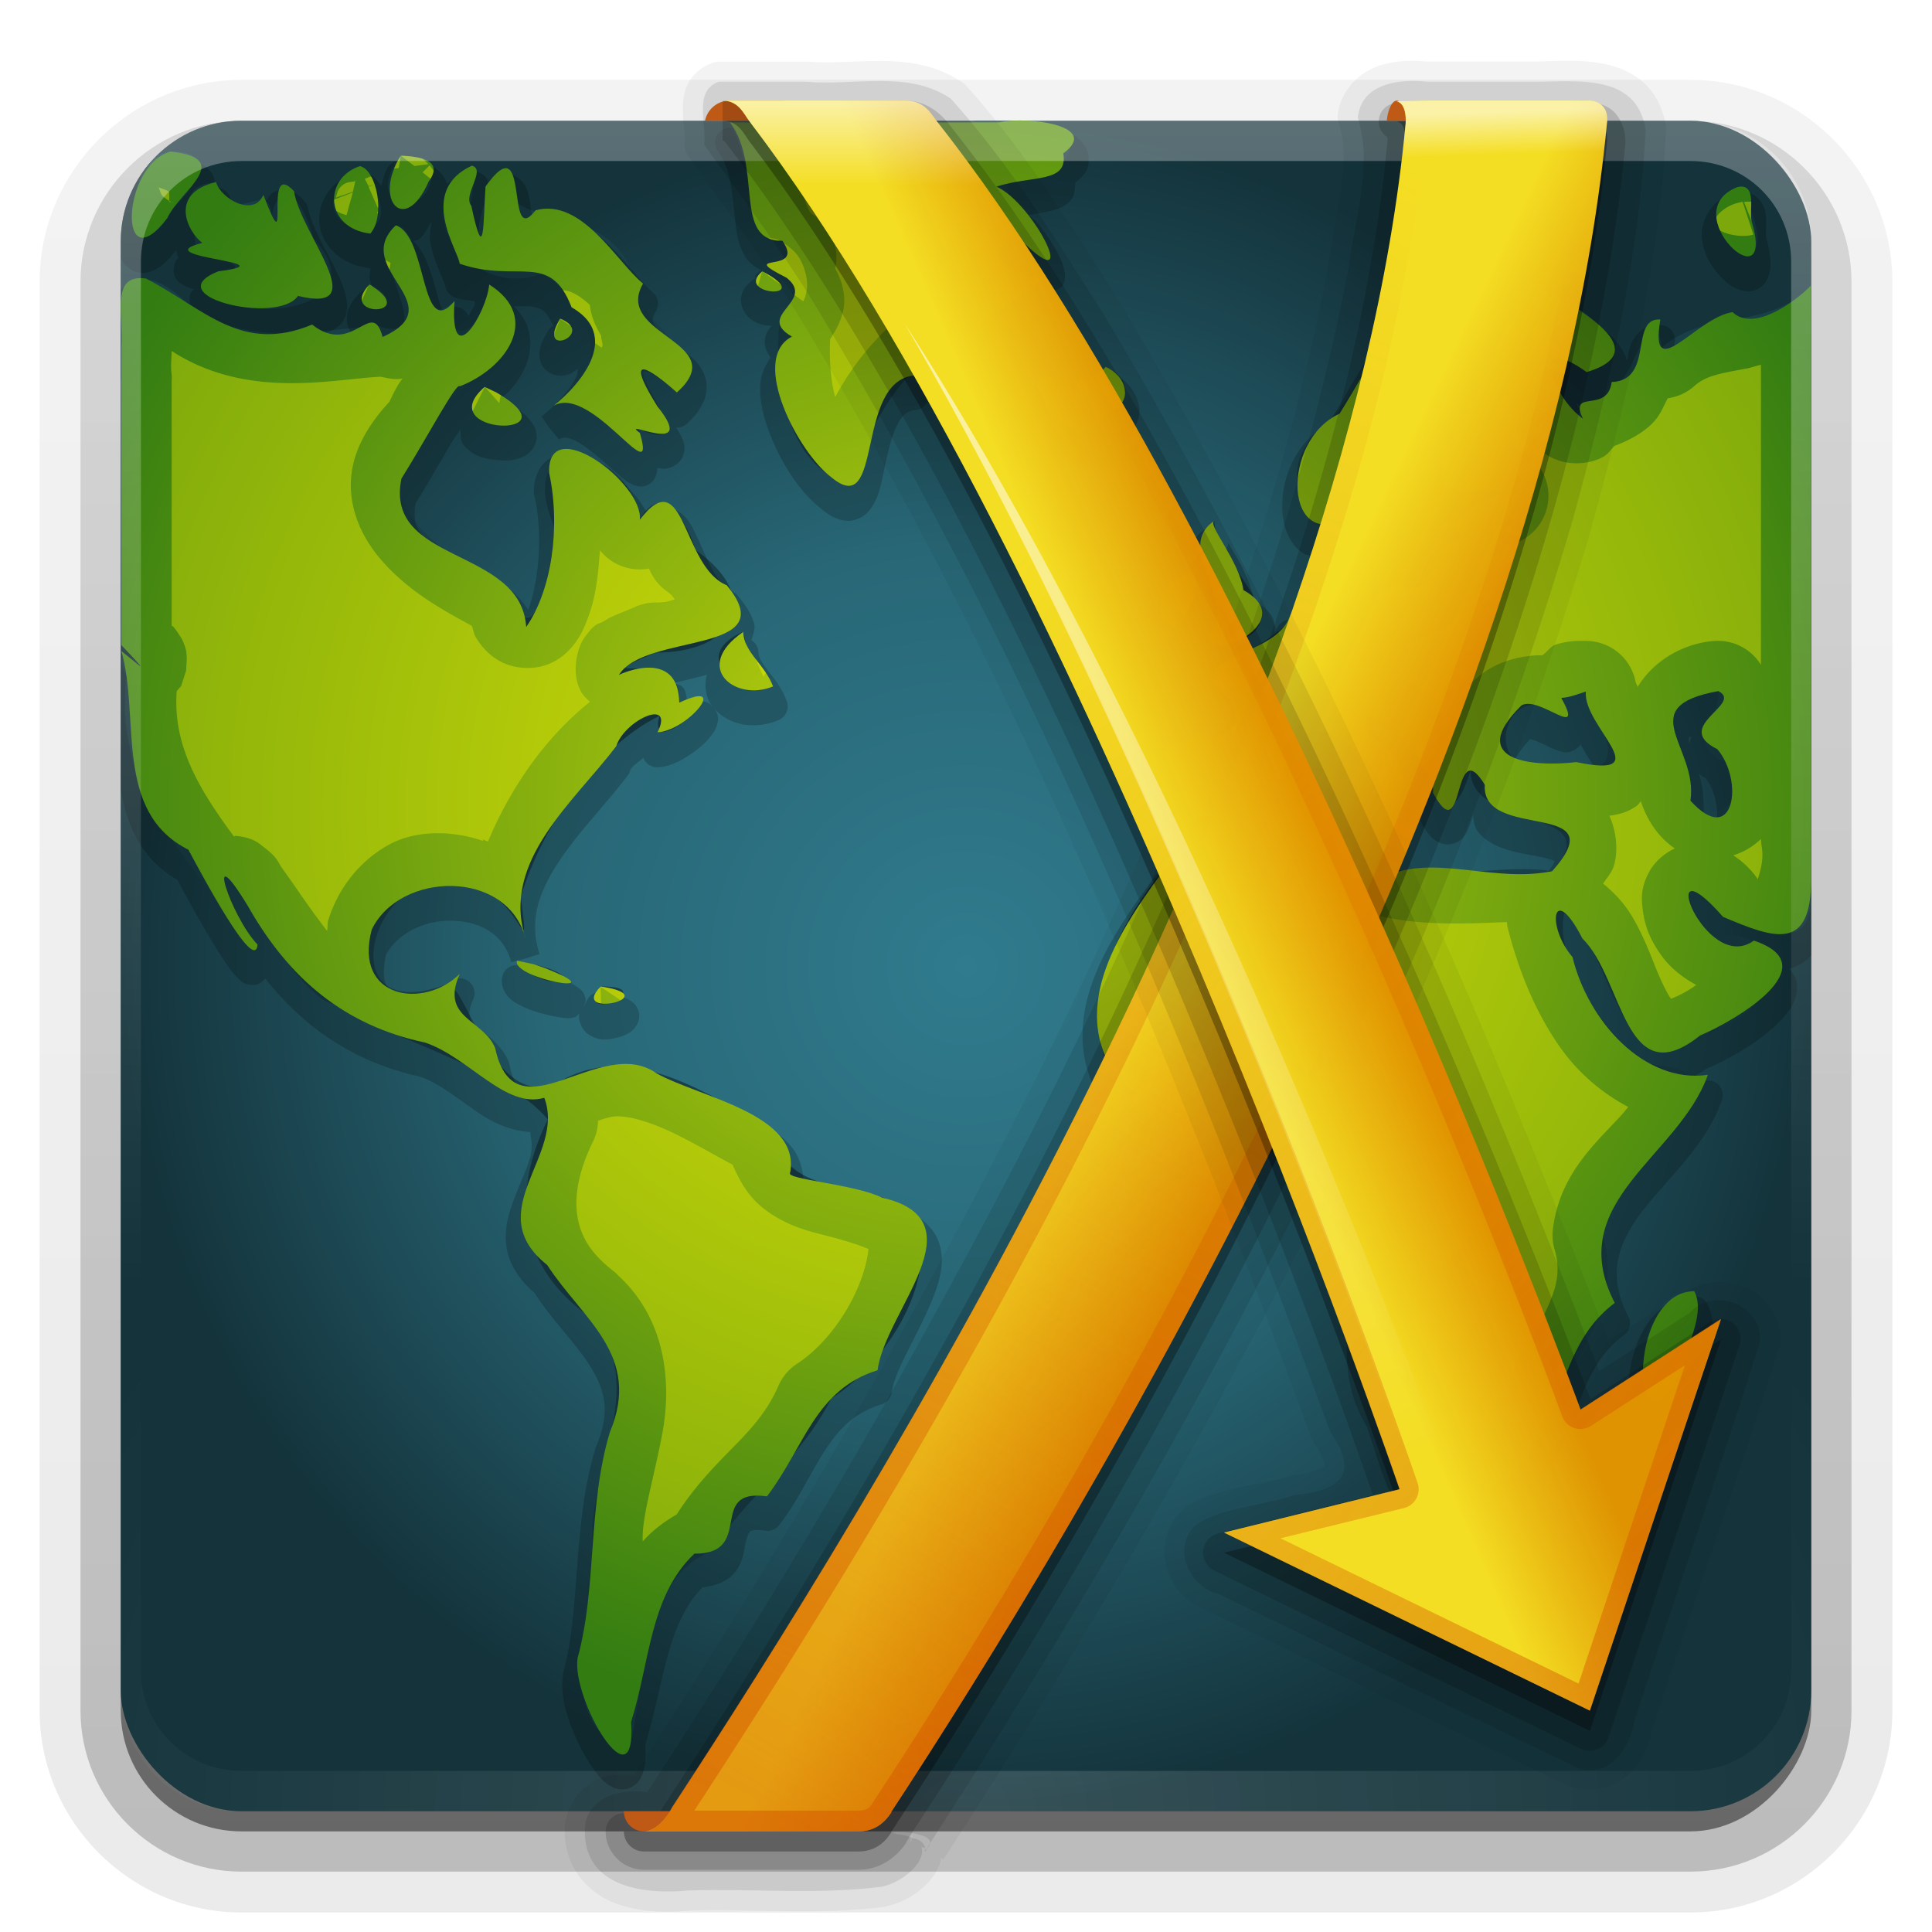 <?xml version="1.0" encoding="UTF-8" standalone="no"?>
<!-- Created with Inkscape (http://www.inkscape.org/) -->
<svg id="svg2408" xmlns:rdf="http://www.w3.org/1999/02/22-rdf-syntax-ns#" xmlns="http://www.w3.org/2000/svg" height="96" width="96" version="1.0" xmlns:cc="http://creativecommons.org/ns#" xmlns:xlink="http://www.w3.org/1999/xlink" xmlns:dc="http://purl.org/dc/elements/1.1/">
 <defs id="defs2410">
  <linearGradient id="linearGradient3801">
   <stop id="stop3803" style="stop-color:#fff" offset="0"/>
   <stop id="stop3805" style="stop-color:#fff;stop-opacity:0" offset="1"/>
  </linearGradient>
  <linearGradient id="linearGradient3741">
   <stop id="stop3743" style="stop-color:#d45500" offset="0"/>
   <stop id="stop3745" style="stop-color:#d45500;stop-opacity:0" offset="1"/>
  </linearGradient>
  <linearGradient id="linearGradient3718">
   <stop id="stop3720" style="stop-color:#f4de23" offset="0"/>
   <stop id="stop3722" style="stop-color:#e49600;stop-opacity:.976" offset="1"/>
  </linearGradient>
  <linearGradient id="ButtonShadow" y2="7.016" gradientUnits="userSpaceOnUse" x2="45.448" gradientTransform="scale(1.006 .994)" y1="92.54" x1="45.448">
   <stop id="stop3750" offset="0"/>
   <stop id="stop3752" style="stop-opacity:.588" offset="1"/>
  </linearGradient>
  <filter id="filter3174" color-interpolation-filters="sRGB">
   <feGaussianBlur id="feGaussianBlur3176" stdDeviation="1.71"/>
  </filter>
  <linearGradient id="linearGradient3188" y2="63.893" gradientUnits="userSpaceOnUse" x2="36.357" y1="6" x1="36.357">
   <stop id="stop3739" style="stop-color:#fff" offset="0"/>
   <stop id="stop3741" style="stop-color:#fff;stop-opacity:0" offset="1"/>
  </linearGradient>
  <radialGradient id="radialGradient2855" gradientUnits="userSpaceOnUse" cy="90.172" cx="48" gradientTransform="matrix(1.157 0 0 .996 -7.551 .197)" r="42">
   <stop id="stop3739-7" style="stop-color:#fff" offset="0"/>
   <stop id="stop3741-2" style="stop-color:#fff;stop-opacity:0" offset="1"/>
  </radialGradient>
  <clipPath id="clipPath3613">
   <rect id="rect3615" style="fill:#fff" rx="6" ry="6" height="84" width="84" y="6" x="6"/>
  </clipPath>
  <filter id="filter3794" height="1.384" width="1.384" color-interpolation-filters="sRGB" y="-.192" x="-.192">
   <feGaussianBlur id="feGaussianBlur3796" stdDeviation="5.28"/>
  </filter>
  <linearGradient id="linearGradient2885" y2="138.66" gradientUnits="userSpaceOnUse" x2="48" y1="20.221" x1="48">
   <stop id="stop3739-73" style="stop-color:#fff" offset="0"/>
   <stop id="stop3741-6" style="stop-color:#fff;stop-opacity:0" offset="1"/>
  </linearGradient>
  <linearGradient id="ButtonShadow-0" y2="7.016" gradientUnits="userSpaceOnUse" x2="45.448" gradientTransform="matrix(1.006 0 0 .994 100 0)" y1="92.54" x1="45.448">
   <stop id="stop3750-8" offset="0"/>
   <stop id="stop3752-5" style="stop-opacity:.588" offset="1"/>
  </linearGradient>
  <linearGradient id="linearGradient3780" y2="90.239" xlink:href="#ButtonShadow-0" gradientUnits="userSpaceOnUse" x2="32.251" gradientTransform="matrix(1.024 0 0 1.012 -1.143 -98.071)" y1="6.132" x1="32.251"/>
  <linearGradient id="linearGradient3721" y2="90.239" xlink:href="#ButtonShadow-0" gradientUnits="userSpaceOnUse" x2="32.251" gradientTransform="translate(0,-97)" y1="6.132" x1="32.251"/>
  <radialGradient id="radialGradient3736" gradientUnits="userSpaceOnUse" cy="40.648" cx="48" gradientTransform="matrix(1.143 3.8336e-8 -3.7188e-8 1.109 -6.881 -5.082)" r="42">
   <stop id="stop5228" style="stop-color:#ccda0b" offset="0"/>
   <stop id="stop5230" style="stop-color:#327c12" offset="1"/>
  </radialGradient>
  <clipPath id="clipPath3759">
   <path id="path3761" style="fill:#f00" d="m36.274 6.082c1.65 2.217 0.113 5.918 2.602 5.882 1.212 1.714-2.416 0.511 0.204 1.832 1.506 1.187-1.593 1.865 0.272 2.929-2.15 1.11 0.348 5.804 1.945 6.979 2.628 2.213 1.162-4.686 4.095-5.045 1.593-1.82 4.392-2.988 6.379-4.818-1.942-0.158-3.076-1.367-1.237-2.116 3.385 3.47 0.849-1.643-1.025-2.453 1.813-0.577 3.577-0.154 3.325-1.651 1.916-1.403-1.842-1.855-3.184-1.538h-13.375zm-27.802 1.448c-2.45 0.698-2.621 6.554-0.158 3.303 0.604-1.335 3.397-2.945 0.158-3.303zm11.446 0.204c-1.412 2.215 0.205 3.991 1.38 1.289 0.832-1.128-0.618-1.248-1.38-1.289zm3.529 0.498c-2.729 1.265-0.673 4.216-0.605 4.872 2.875 0.995 4.473-0.65 5.561 2.162 2.735 1.577-0.054 4.317-1.081 5.031 1.849-1.611 5.404 4.38 4.472 1.215-1.112-0.812 2.985 1.305 0.86-1.335-1.956-3.153 0.155-1.411 0.98-0.676 2.805-2.516-3.174-2.82-1.681-5.41-1.308-1.06-3.023-4.269-5.339-3.642-1.55 2.006-0.214-4.37-2.489-1.18-0.118 1.783-0.043 4.046-0.706 0.957-0.444-0.541 0.764-1.798 0.027-1.994zm-5.565 0.023c-1.832 0.611-1.733 3.087 0.519 3.352 0.771-0.88 0.306-3.185-0.519-3.352zm-7.148 0.792c-2.379 0.564-1.408 2.483-0.68 3.023-2.945 0.738 4.496 0.943 0.793 1.411-3.081 1.231 2.967 2.681 3.959 1.222 3.804 0.931 0.137-3.046-0.197-5.202-1.613-1.732-0.064 3.991-1.522 0.184-0.509 1.131-2.127 0.167-2.353-0.637zm75.601 0.249c-3.192 1.25 1.984 5.966 0.698 1.675-0.128-0.518 0.288-1.887-0.698-1.675zm-66.665 1.9c-2.294 2.157 2.916 3.94-0.659 5.547-0.536-2.003-1.458 1.002-3.503-0.615-3.516 1.464-5.314-0.763-8.258-2.29-1.768-0.22-1.104 1.681-1.221 3.46v14.755c1.734 1.825 0.676 0.805 0 0.302 0.951 3.242-0.42 7.98 3.331 9.866 0.638 1.183 3.313 6.223 3.436 4.715-1.341-1.405-2.717-5.617-0.448-1.863 2.033 3.569 4.775 5.883 8.78 6.733 2.19 0.745 3.991 3.307 5.917 2.743 1.089 2.872-3.227 5.63 0.145 8.309 1.76 2.712 4.716 4.49 3.116 8.298-1.119 3.718-0.64 7.77-1.608 11.234-0.3 2.109 2.938 7.461 2.658 3.175 0.946-2.978 0.921-6.256 3.148-8.365 3.047 0.024 0.582-3.278 3.607-2.846 1.846-2.42 2.38-5.307 5.495-6.268 0.372-2.938 5.179-7.437 0.213-8.58-1.35-0.665-4.824-0.905-4.559-1.233 0.538-2.915-4.494-3.745-6.634-4.937-2.811-1.996-7.034 3.316-8.024-1.261-0.591-1.44-2.751-1.463-1.758-3.685-1.789 1.78-5.289 1.239-4.373-2.199 1.392-2.896 6.736-3.033 7.646 0.45-1.264-3.841 2.444-6.831 4.503-9.564 0.419-1.306 2.91-2.428 2.053-0.692 1.46-0.053 3.673-2.689 1.079-1.472-0.037-2.404-2.273-1.72-2.998-1.379 1.344-2.134 8.245-0.967 5.355-4.455-2.239-0.908-2.053-6.204-4.318-3.254 0.191-1.818-4.61-5.377-4.505-2.328 0.586 2.728 0.107 5.871-1.14 7.659-0.26-3.998-7.076-3.114-6.199-7.374 1.269-2.03 2.753-4.838 2.894-4.585 2.275-0.869 4.105-3.397 1.468-5.058-0.141 1.448-1.983 4.436-1.724 0.822-1.706 2.023-1.316-3.219-2.914-3.763zm54.45 1.403c-3.996 0.978-5.58 4.796-7.557 7.958-2.914 1.314-2.803 6.958 0.452 5.156 0.871 1.522-0.61 3.922 1.928 1.931 2.047-2.71 0.358-7.093 3.841-8.802 0.254 1.329-3.213 6.29 0.837 5.474 3.662 0.138-2.662 0.365-0.881 2.705-1.85-1.098-0.889 2.999-3.304 2.046-2.092 1.139-3.464-0.529-2.985-2.355-1.646 0.961 0.518 3.67-2.34 3.833-0.64 2.274-5.903 1.931-2.91 4.246 1.329 3.445-4.952 0.216-3.168 4.351 1.525 4.088 4.722-1.355 6.019-2.406 2.502-1.942 6.211 3.311 3.959 3.506 2.525-0.339 2.006-2.741-0.017-3.671-1.093-2.835 3.459 1.39 3.207 2.812 1.606 3.008 0.945-3.08 2.579-0.385-0.191 2.843 6.574 0.669 3.344 4.292-2.777 0.56-5.51-0.716-7.901 0.101-2.225-0.02-2.114-2.398-2.924-2.994-2.83 0.23-6.328 0.204-8.223 2.491-2.049 2.812-5.004 6.744-2.771 10.335 2.235 5.322 7.777 0.276 10.963 3.419 0.947 1.31-0.821 2.868 1.297 4.287 0.797 3.023-0.904 5.894 1.052 8.785 1.012 2.718 1.64 6.787 5.406 4.303 3.986-2.399 2.924-6.823 6.213-9.273-2.602-5.038 3.184-7.247 4.627-11.337-3.154 0.462-5.964-2.684-6.726-5.85-1.325-1.538-0.984-3.805 0.496-0.916 2.034 1.972 2.078 7.823 5.841 4.813 1.72-0.72 6.419-3.466 2.675-4.715-2.413 1.748-5.075-5.224-1.532-1.18 2.576 1.093 4.38 1.745 4.38-1.88v-29.497c-0.802 0.82-2.864 2.335-3.904 1.329-1.79 0.249-4.154 3.734-3.591 0.366-1.556-0.103-0.279 3.021-2.417 3.108-0.215 1.606-2.16 0.297-1.429 1.822-1.501-1.065-2.771-4.427 0.186-2.317 4.391-1.318-2.896-4.29-3.458-5.009 0.945-0.227-1.029-1.212-1.267-0.882zm-36.24 0.882c-1.462 1.218 2.779 1.448 0 0zm-19.522 0.656c-1.635 1.71 2.603 1.572 0 0zm9.478 1.697c-1.238 2.029 1.829 0.749 0 0zm27.101 2.398c-1.449 1.669-3.362-0.439-3.393 0.995 0.263 0.433 1.315 3.527 3.619 1.244 1.237-0.522 0.75-1.837-0.226-2.24zm-30.856 0.995c-2.749 2.401 4.668 2.623 0.582 0.275l-0.582-0.275zm36.262 6.651c-1.979 1.291 0.949 4.033-0.043 5.321-1.24 2.162 4.608-0.152 1.485-1.877-0.223-1.482-1.83-3.289-1.442-3.444zm-1.335 2.602c-2.757 0.78-0.626 4.806 0.351 1.014 0.055-0.22 0.129-1.021-0.351-1.014zm-22.078 2.919c-2.565 1.75-0.398 3.496 1.482 2.709-0.386-1.056-1.464-1.721-1.482-2.709zm48.455 2.941c1.28 0.646-2.345 1.75-0.05 2.887 1.336 1.572 0.832 4.946-1.339 2.558 0.403-2.666-2.944-4.657 1.389-5.445zm-6.583 0.023c-0.174 1.713 3.694 4.375-0.475 3.506-2.205 0.259-5.507-0.067-2.729-2.816 0.878-0.527 3.182 1.819 1.983-0.374 0.425-0.027 0.821-0.188 1.222-0.317zm-12.736 3.71c-1.608 1.036 1.112 1.831 0 0zm-40.379 9.659c-0.271 0.905 5.086 1.822 1.389 0.372l-0.551-0.194-0.838-0.178zm4.162 1.289c-1.625 1.65 3.348 0.493 0 0zm54.337 15.134c-3.531 0.091-3.061 9.202-0.6 3.811 0.233-1.17 1.169-2.714 0.6-3.811z"/>
  </clipPath>
  <clipPath id="clipPath3775">
   <rect id="rect3777" style="fill:#f0f" rx="6" ry="6" height="84" width="84" y="6" x="56"/>
  </clipPath>
  <filter id="filter3824" color-interpolation-filters="sRGB">
   <feGaussianBlur id="feGaussianBlur3826" stdDeviation="2.234"/>
  </filter>
  <radialGradient id="radialGradient3687" gradientUnits="userSpaceOnUse" cy="48" cx="48" r="42">
   <stop id="stop3702" style="stop-color:#307b8e" offset="0"/>
   <stop id="stop3862" style="stop-color:#286776" offset=".5"/>
   <stop id="stop3704" style="stop-color:#14333b" offset="1"/>
  </radialGradient>
  <filter id="filter3693" color-interpolation-filters="sRGB">
   <feGaussianBlur id="feGaussianBlur3695" stdDeviation="3.298"/>
  </filter>
  <linearGradient id="linearGradient3724" y2="43.788" xlink:href="#linearGradient3718" gradientUnits="userSpaceOnUse" x2="66.578" y1="46.666" x1="59.986"/>
  <linearGradient id="linearGradient3732" y2="54.817" xlink:href="#linearGradient3718" gradientUnits="userSpaceOnUse" x2="63.044" y1="51.333" x1="55.785"/>
  <linearGradient id="linearGradient3747" y2="46.802" xlink:href="#linearGradient3741" gradientUnits="userSpaceOnUse" x2="65.46" y1="90.849" x1="40.029"/>
  <linearGradient id="linearGradient3807" y2="7.688" xlink:href="#linearGradient3801" gradientUnits="userSpaceOnUse" x2="74.315" y1="5.568" x1="74.245"/>
  <linearGradient id="linearGradient3822" y2="9.549" xlink:href="#linearGradient3741" gradientUnits="userSpaceOnUse" x2="73.238" y1="90.723" x1="38.622"/>
  <linearGradient id="linearGradient3831" y2="9.207" xlink:href="#linearGradient3801" gradientUnits="userSpaceOnUse" x2="40.975" y1="5.012" x1="40.975"/>
  <linearGradient id="linearGradient3846" y2="41.832" xlink:href="#linearGradient3741" gradientUnits="userSpaceOnUse" x2="37.785" y1="83.196" x1="85.931"/>
  <linearGradient id="linearGradient3860" y2="71.307" xlink:href="#linearGradient3801" gradientUnits="userSpaceOnUse" x2="74.013" y1="16.161" x1="48.846"/>
 </defs>
 <g id="layer2" style="display:none">
  <rect id="rect3745" style="opacity:.9;filter:url(#filter3174);fill:url(#ButtonShadow)" rx="6" ry="6" height="85" width="86" y="7" x="5"/>
 </g>
 <g id="layer5">
  <path id="path3786" style="opacity:0.08;fill:url(#linearGradient3780)" d="m12-95.031c-5.511 0-10.031 4.52-10.031 10.031v71c0 5.511 4.52 10.031 10.031 10.031h72c5.511 0 10.031-4.52 10.031-10.031v-71c0-5.511-4.52-10.031-10.031-10.031h-72z" transform="scale(1,-1)"/>
  <path id="path3778" style="opacity:.1;fill:url(#linearGradient3780)" d="m12-94.031c-4.972 0-9.031 4.06-9.031 9.031v71c0 4.972 4.06 9.031 9.031 9.031h72c4.972 0 9.031-4.06 9.031-9.031v-71c0-4.972-4.06-9.031-9.031-9.031h-72z" transform="scale(1,-1)"/>
  <path id="path3770" style="opacity:.2;fill:url(#linearGradient3780)" d="m12-93c-4.409 0-8 3.591-8 8v71c0 4.409 3.591 8 8 8h72c4.409 0 8-3.591 8-8v-71c0-4.409-3.591-8-8-8h-72z" transform="scale(1,-1)"/>
  <rect id="rect3723" style="opacity:.3;fill:url(#linearGradient3780)" transform="scale(1,-1)" rx="7" ry="7" height="85" width="86" y="-92" x="5"/>
  <rect id="rect3716" style="opacity:.45;fill:url(#linearGradient3721)" transform="scale(1,-1)" rx="6" ry="6" height="84" width="84" y="-91" x="6"/>
 </g>
 <g id="layer1">
  <rect id="rect2419" style="fill:url(#radialGradient3687)" rx="6" ry="6" height="84" width="84" y="6" x="6"/>
  <path id="path3414" style="filter:url(#filter3693);fill:#193f48" d="m86.274 6.082c1.236 2.247 0.751 5.448 2.776 6.705-2.262 0.402 2.026 1.727-0.317 3.198-0.246 2.098 0.027 7.274 3.665 8.106 0.846-3.476 2.693-6.19 6.034-7.837 2.264-1.486 4.265-2.221 1.171-3.572 0.397-2.418 3.995 2.217 1.944-1.363-1.445-1.705-2.653-2.446 0.396-2.528 3.568-2.528-1.591-3.163-3.959-2.709h-11.712zm-27.802 1.448c-2.734 0.456-2.111 6.909 0.155 2.792 1.051-0.998 2.353-2.793-0.155-2.792zm11.446 0.204c-2.176 2.8 1.903 3.348 1.51 0.397-0.395-0.375-1.013-0.337-1.509-0.397zm3.529 0.498c-3.435 2.231 0 6.659 3.476 5.376 2.618 1.407 3.612 5.054 0.399 6.688 1.675-1.711 5.14 4.148 4.436 1.035 3.855 1.709-2.299-5.024 1.516-2.142 3.14-0.692-2.392-3.676-1.832-5.585-1.004-2.886-4.534-2.621-5.698-3.489-0.385-3.978-2.122 0.532-1.952 1.515-1.04-1.097 0.162-2.51-0.346-3.399zm-5.565 0.023c-4.39 3.113 3.839 5.091 0 0zm-7.148 0.792c-2.773 0.217-0.287 3.08-1.277 3.489 1.834 0.495 3.597 0.599 0.635 1.41 0.917 2.481 9.012 1.647 5.477-2.097-0.775-2.768-1.792-2.581-2.064-1.151-0.162-1.963-2.008 0.842-2.771-1.651zm75.601 0.249c-3.253 1.315 2.363 5.783 0.673 1.165 0.06-0.421 0.026-1.396-0.673-1.165zm-66.67 1.9c-1.712 1.32 2.391 6.025-0.879 5.012-2.942 0.13-6.671 1.173-9.503-1.162-3.459-3.281-3.57 1.342-3.259 3.916v13.092c2.057 2.17-0.8-0.876 0.262 1.579-0.568 4.533 1.893 7.75 4.403 10.998 0.5 1.516 3.253 3.913 1.146 0.894-1.809-5.037 2.714 4.085 4.709 4.343 3.401 1.983 8.584 3.273 10.676 5.753-1.743 3.534-1.552 7.054 1.789 9.596 3.556 3.272 0.134 7.713 0.43 11.651-0.302 3.05-1.832 9.523 1.864 9.877 0.787-3.196 0.571-8.347 4.099-9.678 1.678-2.756 4.213-4.301 5.913-7.589 2.682-1.637 5.74-6.327 3.928-9.396-2.618-1.5-6.326-0.516-6.86-4.006-3.162-1.604-6.856-4.373-10.46-2.403-3.507 1.969-4.806-5.35-5.827-4.726-6.236 2.246-3.292-7.239 1.56-4.743 2.172 0.311 2.704 4.109 2.222 0.362 1.036-3.482 3.781-7.486 6.885-8.99-0.659 2.547 4.147-2.103 0.98-0.664 0.285-2.959-5.227-0.719-1.188-2.485 3.921 0.029 5.431-2.683 2.007-5.1-0.363-1.254-1.652-3.549-2.78-1.502-0.511-3.881-6.347-4.637-4.259 0.297 0.028 1.731-1.056 7.056-2.13 3.234-2.984-1.702-7.898-4.194-4.019-7.984 0.839-2.599 6.706-4.364 2.926-7.234 0.123 1.743-2.247 3.736-1.724 0.822-1.942 1.896-1.307-3.531-2.914-3.763zm54.45 1.403c-4.715 0.961-5.679 6.38-8.876 9.076-1.98 2.276 0.144 4.92 2.001 4.639 0.234 5.076 3.838-1.918 3.193-4.058 0.088-2.569 3.72-4.744 1.656-0.883-2.102 2.748 1.756 3.293 2.389 3.243-2.614 0.433-1.345 2.438-2.963 2.821-0.308 2.869-6.146 2.675-5.067-0.725-0.467 3.487-3.253 4.958-6.148 6.759 2.504 2.583-0.356 3.224-2.526 4.029 0.133 5.929 5.017 1.2 6.757-1.048 3.161-1.475 4.123 4.246 4.284 3.572 3.203-1.031-3.516-5.854 0.464-3.645 1.778 1.235 2.478 6.085 3.79 1.91 0 3.036 7.002 1.756 4.052 5-3.266-0.548-8.204 1.406-10.13-1.689-1.701-2.481-6.905-0.671-8.917 1.288-2.737 3.189-5.297 8.267-1.788 11.881 2.838 2.727 11.162-1.876 10.187 4.526 2.753 2.843-0.146 7.258 2.143 10.419 0.197 4.047 4.478 7.115 7.177 2.766 1.413-3.928 5.049-6.986 3.864-11.058 0.221-3.378 8.666-8.01 2.401-8.53-2.462-1.277-4.928-5.608-4.314-7.544 2.433 1.794 2.635 9.029 6.729 6.105 3.902-1.013 5.359-5.196 0.537-5.029-3.857-5.354 5.261 3.845 4.965-2.116 0.049-10.042 0.007-20.085 0.021-30.127-2.131 2.3-5.156 1.097-7.423 3.093-0.591-3.604-1.33 3.254-3.844 2.708-0.469 2.502-3.153-4.301 0.112-1.493 3.845-2.16-3.54-4.345-4.293-5.924l-0.431 0.033h0zm-36.24 0.882c-1.259 1.706 2.656 0.741 0 0zm-19.522 0.656c-1.541 1.868 2.532 1.155 0 0zm9.478 1.697c-1.371 1.959 1.899 0.806 0 0zm27.101 2.398c-1.413 1.186-5.052-0.177-2.349 2.636 1.295 1.438 5.06-1.512 2.349-2.636zm-30.856 0.995c-2.6 2.384 4.499 2.208 0.582 0.275-0.194-0.092-0.388-0.184-0.582-0.275zm36.262 6.651c-1.471 1.652 0.433 4.525 0.105 6.182 4.941-0.669-0.03-3.806-0.105-6.182zm-1.335 2.602c-4.003 2.451 1.604 3.985 0 0zm-22.09 2.919c-3.918 1.765 3.224 4.714 0.603 1.329l-0.418-0.637-0.185-0.692zm48.455 2.941c0.231 1.14-1.859 2.471 0.365 3.546 1.703 3.328-2.644 3.143-1.976 0.034-1.066-1.855-0.767-3.41 1.611-3.58zm-6.583 0.023c1.063 2.221 2.356 4.5-1.339 3.572-4.194 1.316-2.803-4.807 0.249-2.313 0.472-0.742-0.846-1.067 1.091-1.26zm-12.736 3.71c-1.729 0.949 1.277 1.891 0 0zm-40.373 9.659c1.246 1.723 4.096 0.975 0.838 0.178-0.279-0.059-0.559-0.119-0.838-0.178zm4.162 1.289c-1.338 1.994 3.108-0.06 0 0zm54.341 15.134c-3.855-0.093-2.523 9.085-0.484 3.356 0.29-1.072 0.989-2.24 0.484-3.356z" clip-path="url(#clipPath3775)" transform="translate(-50)"/>
  <path id="path3615" style="opacity:.15;fill:url(#radialGradient2855)" d="m12 90c-3.324 0-6-2.676-6-6v-2-68-2c0-0.335 0.041-0.651 0.094-0.969 0.049-0.296 0.097-0.597 0.188-0.875 0.01-0.03 0.021-0.063 0.031-0.094 0.099-0.287 0.235-0.547 0.375-0.812 0.145-0.274 0.316-0.536 0.5-0.781 0.184-0.246 0.374-0.473 0.594-0.688 0.44-0.428 0.943-0.815 1.5-1.094 0.279-0.14 0.574-0.247 0.875-0.344-0.256 0.1-0.486 0.236-0.719 0.375-0.007 0.004-0.024-0.004-0.031 0-0.032 0.019-0.062 0.043-0.094 0.062-0.12 0.077-0.231 0.164-0.344 0.25-0.106 0.081-0.213 0.161-0.312 0.25-0.178 0.161-0.347 0.345-0.5 0.531-0.107 0.13-0.218 0.265-0.312 0.406-0.025 0.038-0.038 0.086-0.063 0.125-0.065 0.103-0.13 0.204-0.187 0.312-0.101 0.195-0.206 0.416-0.281 0.625-0.008 0.022-0.024 0.041-0.031 0.063-0.032 0.092-0.036 0.187-0.062 0.281-0.03 0.107-0.07 0.203-0.094 0.312-0.073 0.342-0.125 0.699-0.125 1.062v2 68 2c0 2.782 2.218 5 5 5h2 68 2c2.782 0 5-2.218 5-5v-2-68-2c0-0.364-0.052-0.721-0.125-1.062-0.044-0.207-0.088-0.398-0.156-0.594-0.008-0.022-0.024-0.041-0.031-0.063-0.063-0.174-0.139-0.367-0.219-0.531-0.042-0.083-0.079-0.17-0.125-0.25-0.055-0.097-0.127-0.188-0.188-0.281-0.094-0.141-0.205-0.276-0.312-0.406-0.143-0.174-0.303-0.347-0.469-0.5-0.011-0.01-0.02-0.021-0.031-0.031-0.139-0.126-0.285-0.234-0.438-0.344-0.102-0.073-0.204-0.153-0.312-0.219-0.007-0.004-0.024 0.004-0.031 0-0.232-0.139-0.463-0.275-0.719-0.375 0.302 0.097 0.596 0.204 0.875 0.344 0.557 0.279 1.06 0.666 1.5 1.094 0.22 0.214 0.409 0.442 0.594 0.688s0.355 0.508 0.5 0.781c0.14 0.265 0.276 0.525 0.375 0.812 0.01 0.031 0.021 0.063 0.031 0.094 0.09 0.278 0.139 0.579 0.188 0.875 0.053 0.318 0.094 0.634 0.094 0.969v2 68 2c0 3.324-2.676 6-6 6h-72z"/>
 </g>
 <g id="layer6">
  <path id="path3798" style="opacity:.2" d="m51.031 6.25c-0.499-0.02-0.957 0.042-1.375 0.125v-0.031h-13.375a0.736 0.736 0 0 0 -0.594 1.188c0.642 0.863 0.707 2.187 0.844 3.438 0.069 0.625 0.154 1.218 0.5 1.781 0.182 0.297 0.467 0.52 0.812 0.688-0.091 0.036-0.186 0.078-0.312 0.25-0.031 0.042 0.02 0.103 0 0.156a0.736 0.736 0 0 0 -0.125 0.062c-0.254 0.212-0.478 0.436-0.562 0.781-0.084 0.345 0.057 0.748 0.25 0.969 0.386 0.442 0.836 0.509 1.25 0.531-0.155 0.207-0.332 0.384-0.344 0.781-0.008 0.277 0.111 0.552 0.281 0.781 0.006 0.008-0.006 0.023 0 0.031-0.27 0.389-0.468 0.825-0.5 1.281-0.056 0.784 0.137 1.61 0.438 2.406 0.596 1.576 1.575 3.048 2.594 3.812 0.012 0.01 0.019 0.021 0.031 0.031 0.375 0.311 0.746 0.518 1.188 0.562 0.456 0.046 0.912-0.199 1.156-0.5 0.488-0.602 0.585-1.309 0.75-2.062 0.165-0.754 0.335-1.549 0.594-2.094 0.259-0.544 0.495-0.79 0.938-0.844a0.736 0.736 0 0 0 0.469 -0.219c1.412-1.612 4.215-2.82 6.344-4.781a0.736 0.736 0 0 0 0.125 -0.938c0.154-0.084 0.336-0.114 0.406-0.25 0.13-0.252 0.111-0.443 0.094-0.594-0.035-0.302-0.12-0.538-0.25-0.812-0.26-0.547-0.667-1.163-1.156-1.749-0.116-0.139-0.283-0.212-0.406-0.343 0.344-0.053 0.704-0.109 1.031-0.188 0.383-0.092 0.771-0.198 1.094-0.562 0.197-0.222 0.179-0.567 0.219-0.875 0.206-0.171 0.408-0.332 0.531-0.562 0.158-0.296 0.173-0.743 0.031-1.062-0.285-0.639-0.795-0.79-1.312-0.938-0.518-0.147-1.102-0.228-1.657-0.25zm-42.625 1.531a0.736 0.736 0 0 0 -0.125 0.031c-0.406 0.116-0.764 0.303-1.062 0.562-0.764 1.007-1.219 2.258-1.219 3.625v0.812c0.129 0.278 0.357 0.559 0.719 0.688 0.429 0.152 0.851 0.004 1.188-0.219 0.284-0.188 0.565-0.499 0.844-0.844 0.05 0.118 0.062 0.269 0.125 0.375-0.074 0.071-0.132 0.137-0.188 0.281-0.063 0.163-0.087 0.395-0.031 0.562 0.112 0.335 0.31 0.426 0.438 0.5 0.2 0.115 0.376 0.171 0.562 0.219-0.036 0.036-0.092 0.054-0.125 0.094-0.164 0.2-0.095 0.496-0.094 0.782-0.606-0.381-1.109-0.681-1.844-1.062a0.736 0.736 0 0 0 -0.25 -0.062c-0.49-0.062-0.973-0.001-1.344 0.249v24.844c0.289 1.735 0.999 3.472 2.812 4.5 0.343 0.639 1.101 2.053 1.844 3.25 0.389 0.628 0.721 1.184 1.094 1.562 0.187 0.189 0.343 0.433 0.906 0.406 0.206-0.01 0.382-0.169 0.531-0.312 1.934 2.461 4.436 4.162 7.688 4.875 0.909 0.309 1.873 1.089 2.875 1.781 0.76 0.525 1.653 0.918 2.594 0.969 0.062 0.395 0.129 0.793 0 1.25-0.174 0.618-0.507 1.303-0.781 2.031-0.275 0.729-0.519 1.502-0.406 2.375 0.105 0.813 0.578 1.626 1.406 2.344 0.943 1.452 2.125 2.578 2.812 3.719 0.687 1.141 0.971 2.19 0.25 3.906a0.736 0.736 0 0 0 -0.031 0.062c-1.177 3.912-0.713 7.987-1.625 11.25a0.736 0.736 0 0 0 0 0.094c-0.107 0.753 0.065 1.518 0.344 2.312 0.279 0.795 0.677 1.582 1.094 2.188 0.209 0.303 0.402 0.57 0.656 0.781s0.626 0.441 1.125 0.312 0.722-0.586 0.812-0.969c0.078-0.332 0.083-0.75 0.062-1.219 0.94-3.022 1.046-5.974 2.844-7.812 0.685-0.073 1.259-0.313 1.594-0.719 0.403-0.489 0.458-1.024 0.531-1.406 0.073-0.382 0.18-0.586 0.219-0.625s0.141-0.154 0.781-0.062a0.736 0.736 0 0 0 0.688 -0.281c0.987-1.296 1.579-2.65 2.28-3.72 0.701-1.07 1.441-1.858 2.812-2.281a0.736 0.736 0 0 0 0.5 -0.594c0.142-1.123 1.411-3.033 2.094-4.812 0.342-0.89 0.567-1.81 0.219-2.719-0.333-0.868-1.231-1.483-2.5-1.812-0.008-0.004-0.023 0.004-0.031 0-0.05-0.013-0.074-0.051-0.125-0.062v0.031c-0.857-0.385-1.949-0.609-2.906-0.781-0.464-0.083-0.858-0.125-1.125-0.188-0.017-0.708-0.204-1.378-0.625-1.875-0.535-0.632-1.257-1.085-2.031-1.468-1.548-0.767-3.392-1.3-4.312-1.812v0.031c-0.879-0.582-1.896-0.658-2.781-0.5-0.914 0.163-1.768 0.511-2.5 0.75-0.732 0.239-1.301 0.34-1.594 0.25-0.293-0.09-0.563-0.303-0.781-1.312a0.736 0.736 0 0 0 -0.031 -0.125c-0.415-1.008-1.279-1.452-1.657-1.812-0.189-0.18-0.25-0.291-0.281-0.438-0.031-0.146-0.052-0.379 0.156-0.843a0.736 0.736 0 0 0 -1.188 -0.844c-0.699 0.695-1.776 0.916-2.438 0.688-0.331-0.114-0.546-0.278-0.688-0.594-0.136-0.303-0.17-0.806 0-1.5 0.565-1.073 1.928-1.717 3.281-1.688 1.386 0.031 2.572 0.665 2.938 2.062l0.719-0.188 0.687-0.219c-0.547-1.664-0.027-3.086 0.938-4.562s2.389-2.911 3.469-4.344a0.736 0.736 0 0 0 0.094 -0.219c0.06-0.188 0.391-0.398 0.656-0.625a0.736 0.736 0 0 0 0.719 0.469c0.579-0.021 1.058-0.284 1.5-0.562s0.817-0.596 1.094-0.938c0.138-0.171 0.265-0.339 0.344-0.594 0.039-0.128 0.079-0.288 0.031-0.5-0.025-0.106-0.085-0.212-0.157-0.312 0.738 0.833 2.009 1.056 3.188 0.562a0.736 0.736 0 0 0 0.406 -0.938c-0.251-0.688-0.67-1.17-0.969-1.562-0.299-0.393-0.433-0.642-0.438-0.875a0.736 0.736 0 0 0 -0.344 -0.594c0.065-0.285 0.206-0.555 0.125-0.844-0.128-0.459-0.412-0.891-0.812-1.375a0.736 0.736 0 0 0 -0.281 -0.218c-0.326-0.132-0.643-0.488-0.938-1s-0.536-1.145-0.812-1.719c-0.277-0.574-0.535-1.185-1.312-1.406-0.389-0.111-0.853-0.023-1.188 0.188-0.124-0.213-0.251-0.425-0.406-0.625-0.482-0.618-1.09-1.178-1.75-1.594-0.66-0.416-1.358-0.746-2.125-0.625-0.383 0.061-0.77 0.291-1 0.656s-0.329 0.806-0.312 1.281a0.736 0.736 0 0 0 0.031 0.125c0.407 1.892 0.242 4.048-0.312 5.656-0.242-0.367-0.522-0.703-0.844-0.968-0.766-0.631-1.664-1.038-2.468-1.438-0.805-0.4-1.481-0.781-1.876-1.218-0.382-0.425-0.561-0.856-0.406-1.688 0.619-0.999 1.264-2.129 1.781-3 0.17-0.286 0.306-0.447 0.438-0.656 0.031 0.254-0.013 0.536 0.125 0.719 0.479 0.635 1.204 0.772 1.844 0.812 0.32 0.02 0.627 0.005 0.938-0.094 0.311-0.099 0.71-0.335 0.844-0.812 0.134-0.477-0.095-0.879-0.375-1.188-0.28-0.308-0.669-0.59-1.219-0.906a0.736 0.736 0 0 0 -0.031 -0.031l-0.094-0.032c0.504-0.438 0.93-0.97 1.188-1.562 0.263-0.606 0.353-1.325 0.125-2-0.128-0.38-0.384-0.706-0.688-1.031 0.239 0 0.536-0.013 0.719 0 0.382 0.027 0.581 0.102 0.781 0.25 0.139 0.102 0.307 0.418 0.469 0.719a0.736 0.736 0 0 0 -0.281 0.281c-0.181 0.297-0.31 0.545-0.375 0.812s-0.071 0.577 0.094 0.875 0.493 0.468 0.75 0.5 0.465-0.014 0.656-0.094c0.127-0.053 0.256-0.158 0.375-0.25-0.036 0.151-0.007 0.266-0.094 0.438-0.392 0.782-1.31 1.654-1.719 1.938l0.406 0.594 0.469 0.562c0.102-0.089 0.164-0.095 0.281-0.094 0.118 0.002 0.306 0.045 0.531 0.156 0.451 0.223 1.011 0.685 1.5 1.125 0.245 0.22 0.475 0.411 0.688 0.594s0.37 0.342 0.688 0.469c0.159 0.063 0.457 0.164 0.781-0.031s0.391-0.533 0.406-0.719c0.003-0.032-0.001-0.063 0-0.094 0.145 0.018 0.287 0.059 0.469 0.031 0.254-0.039 0.663-0.229 0.812-0.625s0.04-0.718-0.094-1c-0.057-0.119-0.169-0.28-0.25-0.406a0.736 0.736 0 0 0 0.531 -0.187c0.401-0.36 0.675-0.73 0.844-1.125s0.185-0.85 0.062-1.219c-0.245-0.737-0.822-1.101-1.312-1.469-0.491-0.368-0.936-0.732-1.125-1s-0.264-0.323 0-0.781a0.736 0.736 0 0 0 -0.156 -0.938c-0.493-0.399-1.299-1.511-2.25-2.438-0.476-0.463-0.999-0.872-1.625-1.156-0.626-0.284-1.37-0.423-2.125-0.219-0.032-0.171-0.032-0.21-0.063-0.406-0.039-0.248-0.07-0.523-0.156-0.781-0.087-0.258-0.22-0.568-0.625-0.781-0.203-0.106-0.474-0.139-0.688-0.094-0.214 0.045-0.382 0.14-0.531 0.25-0.042 0.031-0.085 0.091-0.125 0.125-0.021-0.042-0.003-0.084-0.031-0.125-0.152-0.216-0.383-0.35-0.594-0.406a0.736 0.736 0 0 0 -0.5 0.062c-0.356 0.165-0.653 0.364-0.906 0.594-0.117-0.402-0.415-0.706-0.688-0.844-0.589-0.297-1.192-0.322-1.593-0.344a0.736 0.736 0 0 0 -0.657 0.344c-0.207 0.325-0.235 0.622-0.343 0.938-0.206-0.31-0.454-0.627-0.907-0.719a0.736 0.736 0 0 0 -0.375 0.031c-1.202 0.401-1.899 1.494-1.781 2.562 0.118 1.068 1.05 2.024 2.438 2.188a0.736 0.736 0 0 0 0.094 0.031c-0.009 0.186-0.069 0.393-0.031 0.562 0.053 0.238 0.189 0.361 0.281 0.562a0.736 0.736 0 0 0 -0.844 0.157c-0.257 0.269-0.438 0.524-0.531 0.844-0.093 0.319-0.047 0.724 0.125 1 0.042 0.067 0.109 0.071 0.156 0.125-0.03 0.018-0.065 0.047-0.094 0.062-0.26 0.14-0.486 0.207-0.688 0.219s-0.409 0.007-0.812-0.312c0.395-0.035 0.822-0.234 1.062-0.594s0.24-0.738 0.188-1.062-0.147-0.622-0.281-0.938c-0.269-0.631-0.645-1.296-0.969-1.938-0.323-0.641-0.598-1.286-0.656-1.656a0.736 0.736 0 0 0 -0.187 -0.375c-0.25-0.269-0.468-0.499-0.906-0.562-0.219-0.032-0.503 0.021-0.688 0.156-0.161 0.118-0.221 0.252-0.281 0.375a0.736 0.736 0 0 0 -0.812 0.406c-0.05 0.111-0.038 0.088-0.062 0.094-0.024 0.006-0.13-0.001-0.281-0.062-0.303-0.124-0.648-0.531-0.656-0.562a0.736 0.736 0 0 0 -0.75 -0.531c-0.006-0.264-0.04-0.564-0.219-0.781-0.429-0.519-1.025-0.621-1.907-0.719a0.736 0.736 0 0 0 -0.094 -0.031 0.736 0.736 0 0 0 -0.062 0zm78.094 1.75c-0.107-0.001-0.213 0.01-0.312 0.031a0.736 0.736 0 0 0 -0.125 0.031c-1.007 0.394-1.522 1.284-1.5 2.094 0.022 0.81 0.411 1.492 0.875 2 0.232 0.254 0.479 0.478 0.781 0.625 0.302 0.147 0.73 0.268 1.156 0.031 0.427-0.237 0.576-0.711 0.594-1.125 0.017-0.405-0.051-0.871-0.219-1.438 0.001 0.004-0-0.031 0-0.031 0.004-0-0.006-0.11 0-0.281 0.006-0.191 0.022-0.423 0-0.688-0.022-0.264-0.084-0.595-0.375-0.906-0.218-0.234-0.553-0.341-0.875-0.344zm-65.062 1.5c-0.022 0.339-0.12 0.693-0.062 1 0.108 0.576 0.302 1.065 0.469 1.469 0.125 0.303 0.244 0.62 0.281 0.688a0.736 0.736 0 0 0 0.469 0.594c0.37 0.128 0.666 0.125 1 0.188a0.736 0.736 0 0 0 0 0.094c-0.016 0.165-0.21 0.388-0.312 0.656a0.736 0.736 0 0 0 -1.251 -0.218c-0.066-0.148-0.142-0.277-0.25-0.656-0.155-0.545-0.315-1.2-0.562-1.812-0.155-0.385-0.38-0.753-0.688-1.062 0.082-0.028 0.177-0.019 0.25-0.062 0.278-0.165 0.444-0.576 0.656-0.875zm52.812 1.75c-0.075 0.004-0.182 0.125-0.281 0.156l-0.031-0.062c-2.191 0.536-3.734 1.887-4.938 3.438-1.174 1.513-2.062 3.234-3 4.75-1.623 0.89-2.358 2.73-2.281 4.281 0.04 0.818 0.312 1.641 1 2.125 0.211 0.149 0.492 0.138 0.75 0.188-0.208 0.29-0.353 0.61-0.406 0.906-0.094 0.52-0.056 0.984-0.062 1.344-0.007 0.36-0.063 0.575-0.125 0.656s-0.187 0.185-0.781 0.219a0.736 0.736 0 0 0 -0.688 0.562c-0.007 0.023-0.054 0.039-0.062 0.062-0.013-0.282 0.003-0.561-0.156-0.812-0.185-0.292-0.511-0.533-0.844-0.75-0.206-0.784-0.547-1.56-0.875-2.125-0.193-0.332-0.369-0.602-0.438-0.75 0.004 0.051-0.008 0.123-0.062 0.25-0.061 0.142-0.214 0.292-0.344 0.344l-0.281-0.688-0.406-0.625c-0.664 0.433-1.006 1.141-1.031 1.781-0.01 0.263 0.108 0.476 0.156 0.719-0.025-0.002-0.039-0.032-0.063-0.031a0.736 0.736 0 0 0 -0.188 0.031c-0.873 0.247-1.495 0.836-1.75 1.469-0.255 0.633-0.194 1.286 0.062 1.812 0.128 0.263 0.319 0.494 0.625 0.656s0.73 0.192 1.062 0.031c0.429-0.208 0.688-0.624 0.906-1.125-0.011 0.032 0.017 0.134 0 0.156a0.736 0.736 0 0 0 -0.031 0.062c-0.203 0.354-0.359 0.715-0.25 1.156 0.081 0.325 0.327 0.556 0.594 0.688-0.178 0.171-0.363 0.335-0.438 0.625-0.101 0.393 0.005 0.827 0.219 1.156 0.164 0.252 0.442 0.482 0.719 0.719 0.071 0.237 0.101 0.453 0.094 0.5-0.01 0.059 0.021 0.028-0.031 0.062-0.105 0.069-0.642 0.179-1.25 0.25s-1.329 0.113-1.906 0.719c-0.289 0.303-0.471 0.757-0.469 1.219 0.003 0.453 0.137 0.911 0.375 1.469 0.004 0.01-0.004 0.022 0 0.031 0.213 0.562 0.481 1.006 0.812 1.344 0.25 0.255 0.584 0.343 0.906 0.438-0.566 0.332-1.117 0.68-1.562 1.219a0.736 0.736 0 0 0 -0.031 0.031c-1.022 1.403-2.302 3.119-3.062 5.031-0.748 1.88-0.97 4.039 0.219 6.031 0.016 0.039 0.046 0.056 0.062 0.094 0.617 1.399 1.554 2.273 2.594 2.656 1.068 0.394 2.156 0.352 3.219 0.25s2.106-0.267 3-0.219c0.878 0.047 1.577 0.259 2.219 0.875 0.098 0.157 0.126 0.302 0.125 0.531-0.001 0.259-0.058 0.586-0.094 1s-0.05 0.92 0.156 1.438c0.156 0.391 0.546 0.754 0.938 1.094 0.319 1.304 0.173 2.655 0.094 4.125-0.079 1.456 0.032 3.054 1.031 4.625h-0.031c0.481 1.293 0.85 3.029 1.75 4.281 0.45 0.626 1.123 1.176 1.969 1.281 0.838 0.105 1.734-0.21 2.75-0.875 0.013-0.008 0.018-0.023 0.031-0.031 2.159-1.317 3.007-3.244 3.656-4.969 0.653-1.735 1.15-3.237 2.594-4.312a0.736 0.736 0 0 0 0.219 -0.938c-0.589-1.141-0.666-2.027-0.5-2.844 0.166-0.817 0.601-1.602 1.219-2.406 1.235-1.609 3.127-3.204 3.938-5.5a0.736 0.736 0 0 0 -0.781 -0.966c-0.284 0.042-0.564-0.068-0.844-0.094 0.266-0.133 0.536-0.263 0.812-0.469 0.944-0.395 2.56-1.246 3.625-2.312 0.533-0.533 1.014-1.175 0.906-2-0.034-0.256-0.222-0.468-0.375-0.688 0.397-0.079 0.795-0.329 1.094-0.657v-33.031a0.736 0.736 0 0 0 -0.531 0.25c-0.337 0.345-1.028 0.892-1.656 1.188-0.314 0.148-0.607 0.212-0.812 0.219-0.205 0.007-0.299-0.021-0.406-0.125a0.736 0.736 0 0 0 -0.594 -0.188c-0.658 0.092-1.219 0.417-1.719 0.75-0.428 0.285-0.787 0.568-1.094 0.781 0.012-0.117 0.006-0.156 0.032-0.312a0.736 0.736 0 0 0 -0.657 -0.844c-0.313-0.021-0.643 0.019-0.906 0.188s-0.457 0.433-0.562 0.656c-0.162 0.344-0.202 0.637-0.25 0.938-0.222-0.753-0.787-1.296-1.438-1.781-0.723-0.539-1.585-1.003-2.281-1.406-0.348-0.202-0.649-0.39-0.875-0.531-0.006-0.119 0.068-0.264 0.031-0.344-0.2-0.437-0.456-0.536-0.719-0.687-0.262-0.152-0.55-0.273-0.843-0.344-0.147-0.036-0.28-0.074-0.469-0.063zm-59.281 3.657c0.045 0.009 0.082 0.024 0.125 0.031-0.07 0.028-0.119 0.007-0.188 0.031 0.024-0.017 0.039-0.045 0.062-0.062zm39.906 2.031a0.736 0.736 0 0 0 -0.5 0.281c-0.259 0.299-0.451 0.369-0.688 0.406s-0.533 0.002-0.844-0.062c-0.31-0.064-0.614-0.196-1.094-0.125-0.24 0.035-0.538 0.181-0.719 0.438s-0.244 0.518-0.25 0.781a0.736 0.736 0 0 0 0.125 0.406c-0.022-0.037 0.152 0.335 0.344 0.688 0.192 0.352 0.425 0.765 0.812 1.125s0.962 0.662 1.625 0.625 1.345-0.382 2-1.031l-0.031-0.031c0.679-0.418 1.065-1.157 0.938-1.812-0.144-0.737-0.663-1.331-1.375-1.625a0.736 0.736 0 0 0 -0.281 -0.062 0.736 0.736 0 0 0 -0.062 0zm23.438 1.562c0.064 0.041 0.024 0.013 0.094 0.062a0.736 0.736 0 0 0 0.281 0.125c-0.063 0.013-0.111 0.037-0.188 0.062-0.01 0.003-0.021 0.027-0.031 0.031-0.069-0.105-0.097-0.179-0.156-0.281zm-7.344 4.438c0.021 0.316 0.049 0.638 0.25 0.938 0.228 0.339 0.611 0.56 1.031 0.656-0.058 0.058-0.134 0.058-0.188 0.125-0.223 0.277-0.384 0.639-0.375 1.062 0 0.013 0.031 0.018 0.031 0.031-0.161 0.073-0.363 0.111-0.469 0.219-0.405 0.414-0.484 0.853-0.625 1.219-0.141 0.366-0.296 0.653-0.375 0.719s-0.079 0.116-0.531-0.062a0.736 0.736 0 0 0 -0.438 -0.031c0.039-0.024 0.069-0.05 0.125-0.094a0.736 0.736 0 0 0 0.125 -0.156c1.088-1.441 1.223-3.126 1.438-4.625zm-35.844 9.061c-0.157 0.586-0.033 1.204 0.312 1.625-0.06-0.07-0.116-0.146-0.188-0.188-0.382-0.22-0.643-0.126-0.906-0.062-0.046 0.011-0.109 0.049-0.156 0.062-0.091-0.265-0.083-0.614-0.25-0.812-0.117-0.139-0.296-0.124-0.438-0.219 0.54-0.135 1.077-0.26 1.625-0.406zm48.938 3.062c-0.064 0.103-0.084 0.248-0.125 0.375-0.016-0.122-0.069-0.266 0-0.344 0.008-0.009 0.113-0.02 0.125-0.031zm-8.031 0.125c-0.005 0.014 0.005-0 0.188 0.062 0.246 0.085 0.543 0.238 0.844 0.375 0.15 0.069 0.301 0.142 0.5 0.188 0.099 0.023 0.198 0.059 0.375 0.031s0.456-0.163 0.594-0.375c0.018 0.032 0.045 0.062 0.062 0.094 0.262 0.465 0.536 0.874 0.719 1.188-0.221-0.017-0.451-0.043-0.844-0.125a0.736 0.736 0 0 0 -0.25 0c-1.025 0.12-2.349 0.007-2.781-0.219-0.108-0.056-0.149-0.083-0.156-0.094-0.007-0.011-0.007-0.004 0-0.062 0.012-0.105 0.263-0.536 0.75-1.062zm-11 1.312c0.182-0.038 0.385-0.018 0.594 0.031 0.138 0.032 0.291 0.181 0.438 0.25a0.736 0.736 0 0 0 -0.406 0.125c-0.517 0.333-0.878 0.811-0.844 1.375 0.03 0.497 0.36 0.782 0.719 0.938-1.173 0.08-2.424 0.131-3.688 0.375 0.531-0.492 1.065-1.021 1.5-1.531 0.499-0.585 0.95-1.106 1.156-1.281 0.187-0.145 0.349-0.243 0.531-0.281zm19.375 0.406c0.107 0.094 0.243 0.17 0.375 0.25 0.005 0.003-0.005 0.028 0 0.031 0.457 0.559 0.624 1.665 0.5 2.062-0.016 0.05-0.018 0.04-0.031 0.062-0.014-0.009-0.271-0.171-0.594-0.469 0.005-0.729-0.047-1.389-0.25-1.938zm-17.719 0.25c0.083 0.065 0.171 0.083 0.25 0.156 0.407 0.378 0.739 0.843 0.906 1.219 0.167 0.376 0.103 0.577 0.156 0.5a0.736 0.736 0 0 0 0.875 1.094c0.876-0.355 1.279-1.141 1.344-1.938 0.091 0.227 0.242 0.578 0.25 0.531a0.736 0.736 0 0 0 0.062 0.469c0.22 0.412 0.399 0.703 0.656 0.938 0.129 0.117 0.31 0.226 0.531 0.281s0.498 0.01 0.688-0.094c0.379-0.208 0.468-0.468 0.562-0.688s0.158-0.422 0.219-0.625c0.046 0.267 0.071 0.548 0.219 0.75 0.261 0.358 0.616 0.591 0.969 0.75 0.705 0.318 1.463 0.407 2.062 0.531 0.3 0.062 0.567 0.124 0.719 0.188 0.061 0.025 0.074 0.047 0.094 0.062-0.007 0.018-0.013 0.02-0.031 0.062-0.057 0.133-0.265 0.427-0.5 0.719-1.16 0.183-2.374 0.046-3.625-0.094-1.261-0.141-2.568-0.223-3.875 0.156v-0.031c-0.854-0.008-1.055-0.29-1.345-0.845-0.145-0.277-0.254-0.63-0.406-0.969-0.152-0.339-0.322-0.709-0.719-1a0.736 0.736 0 0 0 -0.25 -0.125c0.179-0.106 0.38-0.205 0.469-0.406 0.24-0.545 0.054-1.042-0.281-1.594zm-41.157 9.281a0.736 0.736 0 0 0 -0.562 0.531c-0.134 0.448 0.131 0.889 0.344 1.094 0.212 0.205 0.443 0.322 0.688 0.438 0.489 0.23 1.053 0.377 1.531 0.469 0.239 0.046 0.438 0.095 0.656 0.094 0.109-0.001 0.214 0.012 0.406-0.062 0.053-0.02 0.119-0.107 0.188-0.156-0.077 0.369 0.188 0.856 0.469 1.031 0.562 0.351 0.98 0.256 1.406 0.156 0.213-0.05 0.416-0.118 0.625-0.25 0.105-0.066 0.206-0.159 0.313-0.312 0.106-0.153 0.206-0.402 0.156-0.656-0.1-0.509-0.47-0.669-0.75-0.782-0.28-0.112-0.611-0.183-1.062-0.25a0.736 0.736 0 0 0 -0.626 0.188c-0.152 0.155-0.215 0.359-0.312 0.531 0.046-0.144 0.12-0.287 0.094-0.406-0.083-0.368-0.238-0.448-0.344-0.531s-0.217-0.151-0.344-0.219c-0.253-0.136-0.584-0.281-1.062-0.469a0.736 0.736 0 0 0 -0.031 0l-0.531-0.188a0.736 0.736 0 0 0 -0.094 -0.03l-0.844-0.188a0.736 0.736 0 0 0 -0.156 -0.031 0.736 0.736 0 0 0 -0.156 0zm58.625 16.438c-1.199 0.031-2.075 0.89-2.562 1.812-0.487 0.923-0.679 1.986-0.688 2.906-0.004 0.46 0.035 0.867 0.156 1.25s0.329 0.841 0.875 1c0.273 0.079 0.586 0.013 0.812-0.094s0.398-0.256 0.562-0.438c0.329-0.363 0.612-0.849 0.938-1.562a0.736 0.736 0 0 0 0.062 -0.157c0.092-0.462 0.385-1.142 0.594-1.875 0.208-0.733 0.362-1.618-0.062-2.438a0.736 0.736 0 0 0 -0.688 -0.406z"/>
  <path id="path3522" style="fill:url(#radialGradient3736)" d="m36.274 6.082c1.65 2.217 0.113 5.918 2.602 5.882 1.212 1.714-2.416 0.511 0.204 1.832 1.506 1.187-1.593 1.865 0.272 2.929-2.15 1.11 0.348 5.804 1.945 6.979 2.628 2.213 1.162-4.686 4.095-5.045 1.593-1.82 4.392-2.988 6.379-4.818-1.942-0.158-3.076-1.367-1.237-2.116 3.385 3.47 0.849-1.643-1.025-2.453 1.813-0.577 3.577-0.154 3.325-1.651 1.916-1.403-1.842-1.855-3.184-1.538h-13.375zm-27.802 1.448c-2.45 0.698-2.621 6.554-0.158 3.303 0.604-1.335 3.397-2.945 0.158-3.303zm11.446 0.204c-1.412 2.215 0.205 3.991 1.38 1.289 0.832-1.128-0.618-1.248-1.38-1.289zm3.529 0.498c-2.729 1.265-0.673 4.216-0.605 4.872 2.875 0.995 4.473-0.65 5.561 2.162 2.735 1.577-0.054 4.317-1.081 5.031 1.849-1.611 5.404 4.38 4.472 1.215-1.112-0.812 2.985 1.305 0.86-1.335-1.956-3.153 0.155-1.411 0.98-0.676 2.805-2.516-3.174-2.82-1.681-5.41-1.308-1.06-3.023-4.269-5.339-3.642-1.55 2.006-0.214-4.37-2.489-1.18-0.118 1.783-0.043 4.046-0.706 0.957-0.444-0.541 0.764-1.798 0.027-1.994zm-5.565 0.023c-1.832 0.611-1.733 3.087 0.519 3.352 0.771-0.88 0.306-3.185-0.519-3.352zm-7.148 0.792c-2.379 0.564-1.408 2.483-0.68 3.023-2.945 0.738 4.496 0.943 0.793 1.411-3.081 1.231 2.967 2.681 3.959 1.222 3.804 0.931 0.137-3.046-0.197-5.202-1.613-1.732-0.064 3.991-1.522 0.184-0.509 1.131-2.127 0.167-2.353-0.637zm75.601 0.249c-3.192 1.25 1.984 5.966 0.698 1.675-0.128-0.518 0.288-1.887-0.698-1.675zm-66.665 1.9c-2.294 2.157 2.916 3.94-0.659 5.547-0.536-2.003-1.458 1.002-3.503-0.615-3.516 1.464-5.314-0.763-8.258-2.29-1.768-0.22-1.104 1.681-1.221 3.46v14.755c1.734 1.825 0.676 0.805 0 0.302 0.951 3.242-0.42 7.98 3.331 9.866 0.638 1.183 3.313 6.223 3.436 4.715-1.341-1.405-2.717-5.617-0.448-1.863 2.033 3.569 4.775 5.883 8.78 6.733 2.19 0.745 3.991 3.307 5.917 2.743 1.089 2.872-3.227 5.63 0.145 8.309 1.76 2.712 4.716 4.49 3.116 8.298-1.119 3.718-0.64 7.77-1.608 11.234-0.3 2.109 2.938 7.461 2.658 3.175 0.946-2.978 0.921-6.256 3.148-8.365 3.047 0.024 0.582-3.278 3.607-2.846 1.846-2.42 2.38-5.307 5.495-6.268 0.372-2.938 5.179-7.437 0.213-8.58-1.35-0.665-4.824-0.905-4.559-1.233 0.538-2.915-4.494-3.745-6.634-4.937-2.811-1.996-7.034 3.316-8.024-1.261-0.591-1.44-2.751-1.463-1.758-3.685-1.789 1.78-5.289 1.239-4.373-2.199 1.392-2.896 6.736-3.033 7.646 0.45-1.264-3.841 2.444-6.831 4.503-9.564 0.419-1.306 2.91-2.428 2.053-0.692 1.46-0.053 3.673-2.689 1.079-1.472-0.037-2.404-2.273-1.72-2.998-1.379 1.344-2.134 8.245-0.967 5.355-4.455-2.239-0.908-2.053-6.204-4.318-3.254 0.191-1.818-4.61-5.377-4.505-2.328 0.586 2.728 0.107 5.871-1.14 7.659-0.26-3.998-7.076-3.114-6.199-7.374 1.269-2.03 2.753-4.838 2.894-4.585 2.275-0.869 4.105-3.397 1.468-5.058-0.141 1.448-1.983 4.436-1.724 0.822-1.706 2.023-1.316-3.219-2.914-3.763zm54.45 1.403c-3.996 0.978-5.58 4.796-7.557 7.958-2.914 1.314-2.803 6.958 0.452 5.156 0.871 1.522-0.61 3.922 1.928 1.931 2.047-2.71 0.358-7.093 3.841-8.802 0.254 1.329-3.213 6.29 0.837 5.474 3.662 0.138-2.662 0.365-0.881 2.705-1.85-1.098-0.889 2.999-3.304 2.046-2.092 1.139-3.464-0.529-2.985-2.355-1.646 0.961 0.518 3.67-2.34 3.833-0.64 2.274-5.903 1.931-2.91 4.246 1.329 3.445-4.952 0.216-3.168 4.351 1.525 4.088 4.722-1.355 6.019-2.406 2.502-1.942 6.211 3.311 3.959 3.506 2.525-0.339 2.006-2.741-0.017-3.671-1.093-2.835 3.459 1.39 3.207 2.812 1.606 3.008 0.945-3.08 2.579-0.385-0.191 2.843 6.574 0.669 3.344 4.292-2.777 0.56-5.51-0.716-7.901 0.101-2.225-0.02-2.114-2.398-2.924-2.994-2.83 0.23-6.328 0.204-8.223 2.491-2.049 2.812-5.004 6.744-2.771 10.335 2.235 5.322 7.777 0.276 10.963 3.419 0.947 1.31-0.821 2.868 1.297 4.287 0.797 3.023-0.904 5.894 1.052 8.785 1.012 2.718 1.64 6.787 5.406 4.303 3.986-2.399 2.924-6.823 6.213-9.273-2.602-5.038 3.184-7.247 4.627-11.337-3.154 0.462-5.964-2.684-6.726-5.85-1.325-1.538-0.984-3.805 0.496-0.916 2.034 1.972 2.078 7.823 5.841 4.813 1.72-0.72 6.419-3.466 2.675-4.715-2.414 1.748-5.076-5.225-1.533-1.181 2.576 1.094 4.38 1.745 4.38-1.88v-29.497c-0.802 0.82-2.864 2.335-3.904 1.329-1.79 0.249-4.154 3.734-3.591 0.366-1.556-0.103-0.279 3.021-2.417 3.108-0.215 1.606-2.16 0.297-1.429 1.822-1.501-1.065-2.771-4.427 0.186-2.317 4.391-1.318-2.896-4.29-3.458-5.009 0.945-0.227-1.029-1.212-1.267-0.882zm-36.24 0.882c-1.462 1.218 2.779 1.448 0 0zm-19.522 0.656c-1.635 1.71 2.603 1.572 0 0zm9.478 1.697c-1.238 2.029 1.829 0.749 0 0zm27.101 2.398c-1.449 1.669-3.362-0.439-3.393 0.995 0.263 0.433 1.315 3.527 3.619 1.244 1.237-0.522 0.75-1.837-0.226-2.24zm-30.856 0.995c-2.749 2.401 4.668 2.623 0.582 0.275l-0.582-0.275zm36.262 6.651c-1.979 1.291 0.949 4.033-0.043 5.321-1.24 2.162 4.608-0.152 1.485-1.877-0.223-1.481-1.83-3.289-1.442-3.443zm-1.335 2.602c-2.757 0.78-0.626 4.806 0.351 1.014 0.055-0.22 0.129-1.021-0.351-1.014zm-22.078 2.919c-2.565 1.75-0.398 3.496 1.482 2.709-0.386-1.056-1.464-1.721-1.482-2.709zm48.455 2.941c1.28 0.646-2.345 1.75-0.05 2.887 1.336 1.572 0.832 4.946-1.339 2.558 0.403-2.666-2.944-4.657 1.389-5.445zm-6.583 0.023c-0.174 1.713 3.694 4.375-0.475 3.506-2.205 0.259-5.507-0.067-2.729-2.816 0.878-0.527 3.182 1.819 1.983-0.374 0.425-0.027 0.821-0.188 1.222-0.317zm-12.736 3.71c-1.608 1.036 1.112 1.831 0 0zm-40.379 9.659c-0.271 0.905 5.086 1.822 1.389 0.372l-0.551-0.194-0.838-0.178zm4.162 1.289c-1.625 1.65 3.348 0.493 0 0zm54.337 15.134c-3.531 0.091-3.061 9.202-0.6 3.811 0.233-1.17 1.169-2.714 0.6-3.811z"/>
  <path id="path3745" style="opacity:.6;filter:url(#filter3824);fill:#fff900" d="m20.438 7.594c-0.208-0.035-0.325 0.113-0.5 0.156l0.656 0.5 0.688-0.094c-0.267-0.281-0.566-0.515-0.844-0.562zm-0.531 0.188c-0.238 0.067-0.534 0.052-0.688 0.219-0.275 0.297-0.257 0.651-0.281 0.469l0.875-0.125 0.094-0.562zm1.438 0.438l-0.344 0.344 0.5 0.406 0.219-0.094c-0.056-0.228-0.201-0.457-0.375-0.656zm18.344 0.375c0.041 0.205 0.083 0.478 0.125 0.656 0.251 1.071 0.425 1.321 0.562 1.406a2.507 2.507 0 0 1 1.125 2.688c0.188 0.348 0.377 0.749 0.438 1.344 0.078 0.768-0.238 1.493-0.688 2.156-0.035 0.78-0.026 1.891 0.25 2.875 1.242-2.278 3.062-4.22 5.562-5.531v-0.031c0.176-0.116 0.115-0.041 0.281-0.156 0.044-0.031 0.019-0.032 0.062-0.062a2.507 2.507 0 0 1 -0.283 -1.657c0.087-0.53 0.36-1.137 0.812-1.688-0.105-0.211-0.224-0.191-0.312-0.531-0.098-0.377-0.043-0.925 0.094-1.469h-8.031zm-21.282 0.187c-0.056-0.008-0.2 0.092-0.281 0.094l0.188 0.375 0.312-0.094-0.312 0.125 0.562 1.281c-0.404 0.173 0.266-0.321 0.25-0.938s-0.214-0.652-0.312-0.719c-0.049-0.034-0.125-0.085-0.406-0.125zm-0.75 0.219c-0.243 0.065-0.417 0.014-0.656 0.219-0.26 0.222-0.222 0.373-0.312 0.594l0.843-0.281 0.125-0.531zm-9.781 0.312c0.083 0.147 0.101 0.338 0.219 0.438 0.545 0.463 0.678 0.288 0.312 0.281v-0.5c-0.15-0.1-0.337-0.155-0.531-0.218zm9.656 0.25-0.906 0.344c-0.041 0.119-0.179 0.277-0.188 0.344 0.136 0.143 0.33 0.318 0.781 0.438l0.312-1.125zm69.062 0.469c-0.354 0.049-0.745 0.193-1.094 0.5-0.219 0.193-0.274 0.38-0.375 0.562 0.101 0.11 0.057 0.17 0.219 0.281 0.577 0.394 1.443 0.393 1.781 0.281l-0.531-1.625zm0.062 0 0.625 1.562c-0.122 0.049 0.562-0.726 0.531-1.125s-0.024-0.212-0.031-0.219c-0.004-0.004-0.042-0.059-0.344-0.156-0.145-0.047-0.439-0.1-0.781-0.062zm-48.281 1.813c-0.248-0.023-0.412 0.057-0.562 0.094s-0.352 0.072-0.688 0.344-0.934 1.142-0.781 2.125c0.145 0.929 0.638 1.305 0.844 1.438l0.688-2.375 2.031 1.5c-0.007 0.009 0.119-0.125 0.188-0.625s-0.173-1.427-0.656-1.875c-0.483-0.448-0.815-0.602-1.062-0.625zm-20.094 0.938c-0.186 0.033-0.385 0.096-0.719 0.344s-0.868 0.89-0.875 1.719c-0.007 0.829 0.422 1.338 0.594 1.5 0.172 0.162 0.188 0.134 0.031 0.062l1.032-2.282 0.156 0.125c-0.128-0.509-0.245-1.012-0.312-1.188-0.041-0.106-0.072-0.129 0.062 0.031s0.566 0.491 1.062 0.562l0.094-0.594c-0.46-0.272-0.875-0.325-1.125-0.281zm9.844 1.656c-0.451-0.069-0.692 0.018-0.906 0.094-0.172 0.061-0.389 0.189-0.594 0.344-0.09 0.578-0.147 1.204-0.375 1.656-0.03 0.06-0.094 0.098-0.125 0.156 0.087 0.448 0.159 0.953 0.344 1.156 0.146 0.161 0.153 0.149 0.219 0.188 0.111-0.052 0.198-0.117 0.312-0.157l0.844-2.031 2.062 1.438c-0.07 0.101-0.039 0.112 0.031-0.125 0.021-0.071-0.077-0.336-0.062-0.469-0.238-0.416-0.482-0.857-0.562-1.5-0.001-0.009 0.001-0.022 0-0.031-0.397-0.381-0.86-0.669-1.188-0.719zm45.75 1c-0.639 0.281-1.258 0.72-1.781 1.344 0.185-0.035 0.22-0.125 0.469-0.125 0.452 0.001 1.086 0.136 1.625 0.531 0.321 0.235 0.415 0.564 0.594 0.875 0.01-0.469 0.149-1.022 0.656-1.656-0.247-0.149-0.437-0.281-0.688-0.438-0.286-0.179-0.582-0.353-0.875-0.531zm-65.344 2c-0.013 0.504-0.054 0.752 0 1.188a2.507 2.507 0 0 1 0 0.312v12.156c0.056 0.037 0.06-0.028 0.344 0.406 0.049 0.075 0.127 0.165 0.219 0.375 0.046 0.105 0.108 0.253 0.156 0.469 0.024 0.108 0.031 0.406 0.031 0.406 0 0-0.031 0.562-0.031 0.562-0 0-0.25 0.781-0.25 0.781-0 0-0.123 0.132-0.219 0.25-0.198 2.688 1.088 4.845 2.844 7.219 0.028 0.001 0.067-0.034 0.094-0.031 0.841 0.087 1.111 0.349 1.312 0.5 0.808 0.604 0.754 0.785 1 1.125s0.525 0.738 0.812 1.156c0.449 0.653 0.935 1.325 1.406 1.938 0.04-0.171 0.011-0.37 0.062-0.531 0.462-1.458 1.403-2.808 2.906-3.688 1.295-0.758 3.103-0.821 4.781-0.25v-0.062c0.097 0.014 0.157 0.075 0.25 0.094 1.102-2.624 2.791-5.119 5.062-6.938-0.158-0.167-0.323-0.279-0.468-0.564-0.483-0.948-0.127-2.141 0.156-2.562 0.565-0.842 0.767-0.744 0.938-0.844s0.288-0.178 0.438-0.25c0.3-0.143 0.677-0.277 1.188-0.5a2.507 2.507 0 0 1 1.031 -0.219c0.503 0.004 0.703-0.083 0.938-0.156-0.134-0.147-0.109-0.197-0.405-0.406a2.507 2.507 0 0 1 -0.875 -1.125 2.507 2.507 0 0 1 -2.438 -0.906c-0.092 1.099-0.162 2.195-0.594 3.344-0.148 0.395-0.304 0.808-0.656 1.281-0.352 0.474-1.147 1.287-2.5 1.219-1.353-0.068-2.071-0.949-2.406-1.5-0.119-0.196-0.134-0.404-0.219-0.594-1.387-0.761-3.128-1.676-4.531-3.312-0.819-0.956-1.543-2.317-1.469-3.906 0.067-1.441 0.838-2.753 1.906-3.906 0.205-0.421 0.4-0.839 0.656-1.156-0.456 0.065-0.753-0.031-1.094-0.094-2.288 0.101-6.611 1.172-10.375-1.281zm78.969 0.687c-0.228 0.048-0.519 0.151-0.719 0.188-1.359 0.245-2.033 0.377-2.562 0.844a2.507 2.507 0 0 1 -1.312 0.625c-0.003 0.005-0.029-0.005-0.031 0-0.219 0.381-0.308 0.716-0.656 1.125-0.418 0.491-1.161 0.94-2 1.25-0.193 0.188-0.28 0.395-0.594 0.562-0.662 0.354-1.532 0.363-2.094 0.188-0.562-0.175-0.881-0.436-1.125-0.656-0.823-0.743-1.066-1.358-1.281-2.031-0.028 0.099 0.028 0.281 0 0.375-0.147 0.486-0.358 0.929-0.625 1.438a2.507 2.507 0 0 1 -0.062 0.094 2.507 2.507 0 0 1 0.469 4.969c-0.056 0.213-0.091 0.51-0.438 1.094-0.218 0.367-0.589 0.745-1.031 1.062-0.444 0.821-1.022 1.535-1.719 1.938-1.106 0.639-2.302 0.847-3.469 0.75-0.49-0.041-0.976-0.198-1.469-0.375-0.271 0.322-0.487 0.728-0.781 1-0.722 0.668-1.492 1.065-2.25 1.562 0.729-0.304 1.517-0.502 2.25-0.375 0.181 0.031 0.273 0.14 0.438 0.188 0.506-0.397 1.065-0.6 1.406-0.625 0.865-0.063 1.043 0.097 1.281 0.188 0.477 0.181 0.839 0.39 1.375 0.688a2.507 2.507 0 0 1 0.219 0.125c0.755 0.525 1.06 1.084 1.406 1.625a2.507 2.507 0 0 1 0.281 -0.062c0.047-0.407 0.005-0.813 0.219-1.219 0.735-1.394 2.263-2.001 3.656-2.094a2.507 2.507 0 0 1 0.344 0c0.241-0.154 0.434-0.458 0.656-0.531 0.586-0.192 1.08-0.202 1.594-0.188a2.507 2.507 0 0 1 2.406 2.094c-0.011-0.064 0.079 0.155 0.094 0.188 0.817-1.34 2.311-2.174 3.812-2.281a2.507 2.507 0 0 1 2.312 1.188v-14.906zm-62.594 0.344c0.004 0-0.002-0.013-0.219 0.062-0.217 0.076-0.945 0.318-1.25 1.375-0.064 0.221 0.028 0.367 0.031 0.562l0.625-1.25 0.719 0.812a2.507 2.507 0 0 1 0.5 -1.25c-0.174-0.111-0.411-0.313-0.406-0.312zm28.625 0.344c-0.042 0.027-0.136 0.049-0.125 0.562 0.008 0.406 0.168 0.506 0.344 0.719 0.133-0.311 0.391-0.554 0.375-0.812-0.012-0.203-0.016-0.136-0.031-0.25-0.229-0.098-0.464-0.216-0.562-0.219zm14.594 3.343c-0.338 0.395-0.621 0.786-1.031 1.156l0.031 0.031c-0.409 0.464-0.211 0.28-0.156 0.375s0.241 0.074-0.094 0.125a2.507 2.507 0 0 1 0.875 0.032c0.059-0.18 0.142-0.328 0.188-0.5 0.202-0.757 0.129-1.552 0.219-1.156a2.507 2.507 0 0 1 -0.031 -0.063zm-9.5 6.312c-0.582-0.101-1.281 0.139-1.625 0.688-0.051 0.082-0.033 0.089-0.062 0.156l1.75-0.719c-0.024-0.039-0.039-0.085-0.062-0.125zm-21.187 3.282c-0.07 0.008-0.196 0.099-0.281 0.125l0.781 1.75c0.171-0.224 0.347-0.786 0.281-1.188-0.131-0.803-0.306-0.687-0.25-0.656 0.028 0.015 0.045 0.024-0.094 0-0.069-0.012-0.212-0.058-0.438-0.031zm28.125 4.969c-0.489 0.12-1.172 0.577-1.469 1.219-0.593 1.283 0.024 1.706-0.094 1.531l2.062-1.406 0.5 0.906a2.507 2.507 0 0 1 0.219 -0.438c-0.024-0.036-0.005-0.027-0.031-0.062-0.165-0.224-0.349-0.44-0.531-0.688-0.091-0.124-0.198-0.25-0.312-0.438-0.062-0.101-0.135-0.435-0.219-0.625-0.052 0.009-0.069-0.014-0.125 0zm15.969 3.094c-0.072 0.066-0.108 0.162-0.188 0.219-0.49 0.348-0.949 0.446-1.375 0.5 0.354 0.769 0.45 1.78 0.219 2.5-0.119 0.37-0.353 0.587-0.531 0.875 0.622 0.496 1.115 1.08 1.438 1.625 0.578 0.979 0.907 1.893 1.219 2.656 0.299 0.731 0.576 1.257 0.719 1.438 0.175-0.065 0.606-0.242 1.125-0.594 0.048-0.032 0.078-0.06 0.125-0.094-0.713-0.381-1.306-0.884-1.688-1.406-0.538-0.736-0.859-1.419-0.969-2.344-0.055-0.462-0.139-1.032 0.344-1.906 0.229-0.416 0.679-0.86 1.25-1.125-0.796-0.535-1.371-1.376-1.688-2.344zm5.968 1.875c-0.423 0.399-0.848 0.644-1.375 0.812 0.491 0.32 0.918 0.735 1.219 1.188 0.104-0.362 0.32-0.97 0.188-1.656a2.507 2.507 0 0 1 -0.031 -0.344zm-23.438 1.219c-1.048 0.125-2.572 0.771-3.688 1.312-1.151 1.282-2.307 2.803-2.875 4.219-0.621 1.546-0.687 2.639 0.125 3.875a2.507 2.507 0 0 1 0.219 0.438c0.203 0.504 0.1 0.368 0.625 0.469s1.606 0.045 2.844-0.062c1.237-0.107 2.634-0.334 4.281 0.219 1.436 0.482 2.639 2.03 3.125 3.781l0.094-0.031c1.864 4.037 1.206 7.938 1.688 11.031 0.271 1.423 1.329 3.301 1.938 3.781 0.304 0.24 0.224 0.186 0.219 0.188-0.006 0.001 0.412-0.155 1.031-1.031 0.005-0.014 0.026-0.018 0.031-0.031 0.865-2.112 1.998-3.839 2.75-5.25 0.824-1.548 1.134-2.507 0.781-3.719a2.507 2.507 0 0 1 -0.093 -0.969c0.322-2.835 2.228-4.407 3.438-5.75 0.148-0.164 0.182-0.224 0.312-0.375-1.383-0.725-2.525-1.758-3.344-2.906-1.398-1.96-2.179-4.167-2.656-6.031a2.507 2.507 0 0 1 -0.031 -0.25c-2.512 0.097-5.368 0.284-8.281-0.906a2.507 2.507 0 0 1 -1.5 -1.719c-0.101-0.405-0.058-0.233-0.094-0.25-0.036-0.018-0.36-0.101-0.938-0.032zm-36.625 3.375c-0.234 0.035-0.914-0.054-1.594 1.125-0.037 0.064-0.002 0.148-0.031 0.219l1.875-1.344c0.028-0.01 0.125-0.056-0.25 0zm2.25 1.125c-0.149 0.023-0.164 0.037-0.219 0.062s-0.126 0.039-0.344 0.25-0.935 0.951-0.594 2.219c0.305 1.135 1.065 1.436 1.375 1.531l-0.062-2.438 2.094 1.406c-0.044 0.065 0.101 0 0.156-0.594s-0.594-1.88-1.281-2.219c-0.687-0.339-0.976-0.242-1.125-0.219zm1 8.062c-0.326-0.007-0.656 0.116-0.969 0.219a2.507 2.507 0 0 1 -0.25 1.031c-0.708 1.435-0.935 2.693-0.781 3.688s0.627 1.863 1.875 2.812a2.507 2.507 0 0 1 0.156 0.156c2.491 2.292 2.626 5.554 2.188 7.875-0.431 2.283-1.032 4.165-0.969 5.344 0.46-0.53 1.04-0.965 1.688-1.344 0.901-1.413 1.956-2.474 2.812-3.344 0.991-1.006 1.714-1.836 2.25-3.062a2.507 2.507 0 0 1 0.938 -1.095c1.771-1.157 3.307-3.65 3.531-5.688-0.594-0.24-1.166-0.429-2.438-0.75-0.865-0.218-1.892-0.539-2.875-1.344-0.628-0.514-1.089-1.259-1.438-2.094-1.396-0.749-2.786-1.579-3.938-2-0.703-0.257-1.254-0.394-1.781-0.406z" clip-path="url(#clipPath3759)"/>
  <path id="rect3728" style="opacity:.3;fill:url(#linearGradient3188)" d="m12 6c-3.324 0-6 2.676-6 6v2 68 2c0 0.335 0.041 0.651 0.094 0.969 0.049 0.296 0.097 0.597 0.188 0.875 0.01 0.03 0.021 0.064 0.031 0.094 0.099 0.288 0.235 0.547 0.375 0.812 0.145 0.274 0.316 0.536 0.5 0.781 0.184 0.246 0.374 0.473 0.594 0.688 0.44 0.428 0.943 0.815 1.5 1.094 0.279 0.14 0.573 0.247 0.875 0.344-0.256-0.1-0.487-0.236-0.719-0.375-0.007-0.004-0.024 0.004-0.031 0-0.032-0.019-0.062-0.043-0.094-0.062-0.12-0.077-0.231-0.164-0.344-0.25-0.106-0.081-0.213-0.161-0.312-0.25-0.178-0.162-0.347-0.346-0.5-0.531-0.107-0.131-0.218-0.266-0.312-0.407-0.025-0.038-0.038-0.086-0.063-0.125-0.065-0.103-0.13-0.204-0.187-0.312-0.101-0.195-0.206-0.416-0.281-0.625-0.008-0.022-0.024-0.041-0.031-0.063-0.032-0.092-0.036-0.187-0.062-0.281-0.03-0.107-0.07-0.203-0.094-0.313-0.073-0.341-0.125-0.698-0.125-1.062v-2-68-2c0-2.782 2.218-5 5-5h2 68 2c2.782 0 5 2.218 5 5v2 68 2c0 0.364-0.052 0.721-0.125 1.062-0.044 0.207-0.088 0.398-0.156 0.594-0.008 0.022-0.023 0.041-0.031 0.062-0.063 0.174-0.138 0.367-0.219 0.531-0.042 0.083-0.079 0.17-0.125 0.25-0.055 0.097-0.127 0.188-0.188 0.281-0.094 0.141-0.205 0.276-0.312 0.406-0.143 0.174-0.303 0.347-0.469 0.5-0.011 0.01-0.02 0.021-0.031 0.031-0.138 0.126-0.285 0.234-0.438 0.344-0.103 0.073-0.204 0.153-0.312 0.219-0.007 0.004-0.024-0.004-0.031 0-0.232 0.139-0.463 0.275-0.719 0.375 0.302-0.097 0.596-0.204 0.875-0.344 0.557-0.279 1.06-0.666 1.5-1.094 0.22-0.214 0.409-0.442 0.594-0.688s0.355-0.508 0.5-0.781c0.14-0.265 0.276-0.525 0.375-0.812 0.01-0.031 0.021-0.063 0.031-0.094 0.09-0.278 0.139-0.579 0.188-0.875 0.053-0.318 0.094-0.634 0.094-0.969v-2-68-2c0-3.324-2.676-6-6-6h-72z"/>
 </g>
 <g id="layer4" style="display:none">
  <rect id="rect3171" style="opacity:.15;filter:url(#filter3794);stroke:#fff;stroke-linecap:round;stroke-width:.5;fill:url(#linearGradient2885)" clip-path="url(#clipPath3613)" rx="12" ry="12" height="66" width="66" y="15" x="15"/>
 </g>
 <g id="layer3">
  <path id="path3791" style="opacity:.05" d="m70.938 3.062c-0.766-0.076-1.665-0.071-2.532 0.25-0.909 0.337-1.813 1.216-1.937 2.438a0.997 0.997 0 0 0 0.062 0.375c0.647 2.075-0.232 4.567-0.562 7.312-4.027 20.436-13.521 39.371-23.812 57.469-3.383 5.85-6.935 11.616-10.625 17.281-0.638-0.005-1.303-0.056-1.906 0.25-0.852 0.433-1.582 1.392-1.562 2.562-0 0.011-0 0.02 0 0.031 0.001 1.746 1.138 2.993 2.406 3.5 1.255 0.502 2.627 0.515 3.781 0.406 0.02-0.001 0.042 0.001 0.062 0 3.098-0.093 6.352 0.239 9.656-0.188a0.997 0.997 0 0 0 0.094 -0.031c0.836-0.194 1.566-0.63 2.094-1.219 0.264-0.294 0.482-0.634 0.594-1.062 0.01-0.038-0.038-0.085-0.031-0.125l0.155 0.092c13.329-20.604 25.227-42.502 32.219-66.218a0.997 0.997 0 0 0 0 -0.031c1.739-6.371 3.349-12.906 3.688-19.625a0.997 0.997 0 0 0 0 -0.219c-0.132-0.911-0.531-1.667-1.094-2.188-0.564-0.521-1.268-0.797-1.938-0.938-1.34-0.281-2.716-0.115-3.688-0.125h-5-0.125zm-25.594 88.094c-0.001 0.052-0 0.125 0 0.125 0-0-0.063 0.188-0.062 0.188 0-0-0.035 0.045-0.062 0.094-0-0.013-0-0.018 0-0.031 0.011-0.298 0.146-0.394 0.125-0.375z"/>
  <path id="path3785" style="opacity:.1" d="m70.938 4.062c-1.377-0.153-3.295 0.06-3.469 1.781 0.777 2.491-0.191 5.145-0.502 7.727-4.054 20.639-13.614 39.689-23.934 57.837-3.461 5.984-7.098 11.866-10.877 17.654-1.341-0.243-3.14 0.303-3.094 1.938-0.022 2.805 3.011 3.147 5.146 2.938 3.205-0.102 6.454 0.221 9.628-0.189 1.595-0.369 3.159-2.343 0.731-2.613-1.006-0.192 2.472-0.196 1.464 0.74 13.301-20.561 25.146-42.385 32.098-65.967 1.734-6.355 3.309-12.848 3.641-19.44-0.421-2.923-3.597-2.383-5.719-2.405h-5.113zm-24.938 87.812c-0.181 0.27 0.127 0.045 0 0zm-0.031-0.031c-0.098-0.686-1.463-0.609 0 0z"/>
  <path id="path3781" style="opacity:.15" d="m70.969 5.094-1.594 0.031a0.915 0.915 0 0 0 -0.438 1.688c0.011 0.112 0 0.25 0 0.25-2.905 30.49-26.78 68.642-36.188 83.032h-1.75a0.915 0.915 0 0 0 -0.906 0.906c0 1.045 0.861 1.906 1.906 1.906h2 3 5.656c1.297 0 2.076-0.89 2.375-1.344 0-0-0.002-0.026 0-0.031 0.03-0.045 0.095-0.141 0.125-0.188-0 0-0.002-0.024 0-0.031 9.159-13.939 32.561-52.318 35.594-84.031 0.001-0.01-0.001-0.021 0-0.031 0.098-0.822-0.305-1.576-0.781-1.875-0.483-0.303-0.969-0.281-0.969-0.281h-8a0.915 0.915 0 0 0 -0.031 0z"/>
  <path id="path3771" style="opacity:.3" d="m71 6-1.594 0.031c0.549 0.116 0.438 1.125 0.438 1.125-2.951 30.986-27.078 69.321-36.438 83.625 0 0-0.043 0.09-0.125 0.219h-2.281c0 0.554 0.446 1 1 1h2 3 5.656c0.918 0 1.383-0.57 1.625-0.938 0.004-0.006-0.004-0.025 0-0.031 9.056-13.763 32.567-52.418 35.563-83.875 0.156-1.156-0.844-1.156-0.844-1.156h-8z"/>
  <path id="path3697" style="color:#000000;fill:#be5916" d="m69.406 5c-0.237 0-0.437 0.43-0.5 1h1c-0.063-0.57-0.263-1-0.5-1z"/>
  <path id="rect3862" style="color:#000000;fill:#be5916" d="m31 90c0 0.554 0.446 1 1 1h5c0.554 0 1-0.446 1-1h-7z"/>
  <path id="path3828" style="fill:url(#linearGradient3732)" d="m71 5-1.609 0.038c0.55 0.116 0.453 1.118 0.453 1.118-2.952 30.986-27.067 69.331-36.427 83.635 0 0-0.625 1.209-1.417 1.209h2 8.659c0.918 0 1.383-0.57 1.625-0.938 0.004-0.006-0.004-0.025 0-0.031 9.056-13.763 32.564-52.418 35.56-83.875 0.156-1.156-0.844-1.156-0.844-1.156h-8z"/>
  <path id="path3734" style="opacity:.5;fill:url(#linearGradient3747)" d="m63.531 32.219c-8.585 23.858-23.29 47.117-30.125 57.562 0 0-0.615 1.219-1.406 1.219h2 8.656c0.918 0 1.383-0.57 1.625-0.938 0.004-0.006-0.004-0.025 0-0.031 6.644-10.097 21.074-33.592 29.469-57.812h-10.219z"/>
  <path id="path3794" style="opacity:.6;fill:url(#linearGradient3807)" d="m71 5-1.594 0.031c0.549 0.116 0.438 1.125 0.438 1.125-0.1 1.05-0.228 2.121-0.375 3.188h10c0.145-1.07 0.275-2.133 0.375-3.188 0.157-1.156-0.843-1.156-0.843-1.156h-8z"/>
  <path id="path3809" style="opacity:.5;fill:url(#linearGradient3822)" d="m71 5-1.594 0.031c0.549 0.116 0.438 1.125 0.438 1.125-2.951 30.986-27.078 69.321-36.438 83.625 0 0-0.615 1.219-1.406 1.219h2 8.656c0.918 0 1.383-0.57 1.625-0.938 0.004-0.006-0.004-0.025 0-0.031 9.056-13.763 32.567-52.418 35.563-83.875 0.156-1.156-0.844-1.156-0.844-1.156h-8zm-0.125 1.031h0.125 0.031 7.781a1.027 1.027 0 0 0 0 0.031c-2.956 31.031-26.356 69.699-35.375 83.406-0 0-0.018 0.037-0.031 0.062-0.163 0.251-0.28 0.438-0.75 0.438h-8.156c9.503-14.54 33.388-52.464 36.375-83.688 0.001-0.01-0.001-0.021 0-0.031 0.001-0.007-0.004-0.167 0-0.219z"/>
 </g>
 <g id="layer7">
  <path id="path3768" style="opacity:.05" d="m43.75 3.031c-1.315-0.005-2.53 0.125-3.594 0.031a0.993 0.993 0 0 0 -0.094 0c-1.444 0-2.899-0-4.344 0a0.993 0.993 0 0 0 -0.312 0.062c-0.533 0.18-0.999 0.584-1.219 1.031-0.22 0.447-0.25 0.871-0.25 1.25 0 0.758 0.122 1.438 0.094 1.625a0.993 0.993 0 0 0 0.157 0.719c2.025 2.837 4.202 5.717 5.938 8.688 10.377 17.318 18.104 36.109 25.062 55.094a0.993 0.993 0 0 0 0.125 0.219c0.339 0.478 0.472 0.842 0.5 1s0.021 0.1 0 0.125c-0.041 0.051-0.647 0.338-1.625 0.438a0.993 0.993 0 0 0 -0.219 0.062c-1.363 0.468-3.319 0.435-5.062 1.531a0.993 0.993 0 0 0 -0.125 0.093c-0.911 0.828-1.098 2.111-0.75 3.094 0.326 0.919 1.09 1.66 2.094 1.969l-0.031 0.031c5.995 2.892 11.977 5.856 18 8.719a0.993 0.993 0 0 0 0.219 0.062c1.102 0.265 2.145-0.194 2.781-0.875 0.595-0.637 0.887-1.427 1.031-2.219h0.031c0.016-0.05 0.015-0.106 0.031-0.156 2.038-6.191 4.221-12.347 6.188-18.594a0.993 0.993 0 0 0 0.062 -0.188c0.316-2.652-3.084-4.11-4.969-2.406l-0.031-0.062-3.5 2.25c-6.828-17.645-14.428-35.103-24.188-51.407a0.993 0.993 0 0 0 0 -0.031c-2.355-3.711-4.719-7.567-7.75-10.938a0.993 0.993 0 0 0 -0.188 -0.156c-1.291-0.884-2.748-1.058-4.062-1.063z"/>
  <path id="path3762" style="opacity:.1" d="m35.719 4.062c-1.286 0.433-0.58 2.125-0.732 3.125 2.015 2.822 4.197 5.697 5.973 8.736 10.428 17.403 18.186 36.253 25.154 55.263 1.56 2.201 0.302 2.898-1.831 3.114-1.586 0.545-3.429 0.56-4.844 1.45-1.225 1.113-0.397 3.099 1.097 3.447 6.002 2.895 11.984 5.852 17.997 8.71 1.52 0.366 2.49-1.109 2.689-2.438 2.055-6.254 4.241-12.473 6.217-18.749 0.219-1.844-2.253-2.848-3.468-1.491-1.501 0.965-3.001 1.931-4.501 2.897-6.933-18.014-14.645-35.829-24.574-52.417-2.36-3.719-4.695-7.521-7.645-10.802-2.103-1.439-4.795-0.632-7.197-0.844-1.445 0-2.89-0-4.334 0z"/>
  <path id="rect3711" style="color:#000000;fill:#be5916" d="m36.25 5c-0.603 0-1.103 0.432-1.219 1h4.938c-0.115-0.568-0.615-1-1.218-1h-2.5z"/>
  <path id="path3758" style="opacity:.15" d="m35.906 5v1 1c0.121-0.001 0.052-0.015 0.125 0.062s0.184 0.24 0.406 0.531c8.171 10.732 16.257 27.691 22.25 41.938 5.582 13.27 9.038 23.317 9.531 24.75l-7.656 1.906a0.991 0.991 0 0 0 -0.188 1.875l18.188 8.844a0.991 0.991 0 0 0 1.375 -0.594l6.5-19.469a0.991 0.991 0 0 0 -1.468 -1.156l-5.938 3.844c-0.582-1.573-4.089-10.909-9.626-23.344-6.019-13.521-13.997-29.585-22.094-39.813-0.112-0.142-0.903-1.375-2.312-1.375h-9.094z"/>
  <path id="path3752" style="opacity:.3" d="m35.898 6c0.798-0.004 1.067 0.666 1.321 1 16.569 21.762 32.327 68 32.327 68l-8.727 2.152 18.181 8.848 6.515-19.454-6.979 4.497s-16.045-43.882-32.005-64.043c-0.267-0.338-0.599-1-1.546-1h-9.087z"/>
  <path id="path3830" style="fill:url(#linearGradient3724)" d="m35.898 5c0.798-0.004 1.067 0.666 1.321 1 16.569 21.762 32.327 68 32.327 68l-8.727 2.152 18.181 8.848 6.515-19.454-6.979 4.497s-16.045-43.882-32.005-64.043c-0.267-0.338-0.599-1-1.546-1h-9.087z"/>
  <path id="path3824" style="opacity:.6;fill:url(#linearGradient3831)" d="m35.906 5c0.798-0.004 1.058 0.666 1.312 1 1.363 1.79 2.719 3.762 4.062 5.844h9.438c-1.393-2.094-2.783-4.071-4.187-5.844-0.267-0.338-0.584-1-1.531-1h-9.094z"/>
  <path id="path3833" style="opacity:.5;fill:url(#linearGradient3846)" d="m35.906 5c0.798-0.004 1.058 0.666 1.312 1 16.569 21.762 32.312 68 32.312 68l-8.718 2.156 18.188 8.844 6.5-19.469-6.969 4.5s-16.04-43.87-32-64.031c-0.267-0.338-0.584-1-1.531-1h-9.094zm2.438 0.969h6.656c0.5 0 0.364 0.098 0.781 0.625 7.867 9.938 15.853 25.919 21.844 39.375s10 24.406 10 24.406a0.959 0.959 0 0 0 1.438 0.469l4.656-3-5.281 15.812-14.812-7.219 6.125-1.5a0.959 0.959 0 0 0 0.688 -1.25s-3.948-11.594-9.969-25.906c-5.93-14.095-13.868-30.777-22.125-41.812z"/>
  <path id="path3852" style="opacity:.6;fill:url(#linearGradient3860)" d="m47.938 15.062c5.8 9.932 11.101 21.372 15.375 31.531 6.064 14.417 10.031 26.094 10.031 26.094a4.036 4.036 0 0 1 -1.282 4.469l4.563 2.219 1.781-5.313a4.036 4.036 0 0 1 -3.656 -2.656s-3.96-10.833-9.906-24.188c-4.754-10.677-10.826-22.812-16.906-32.156z" transform="translate(-3,1)"/>
 </g>
</svg>

